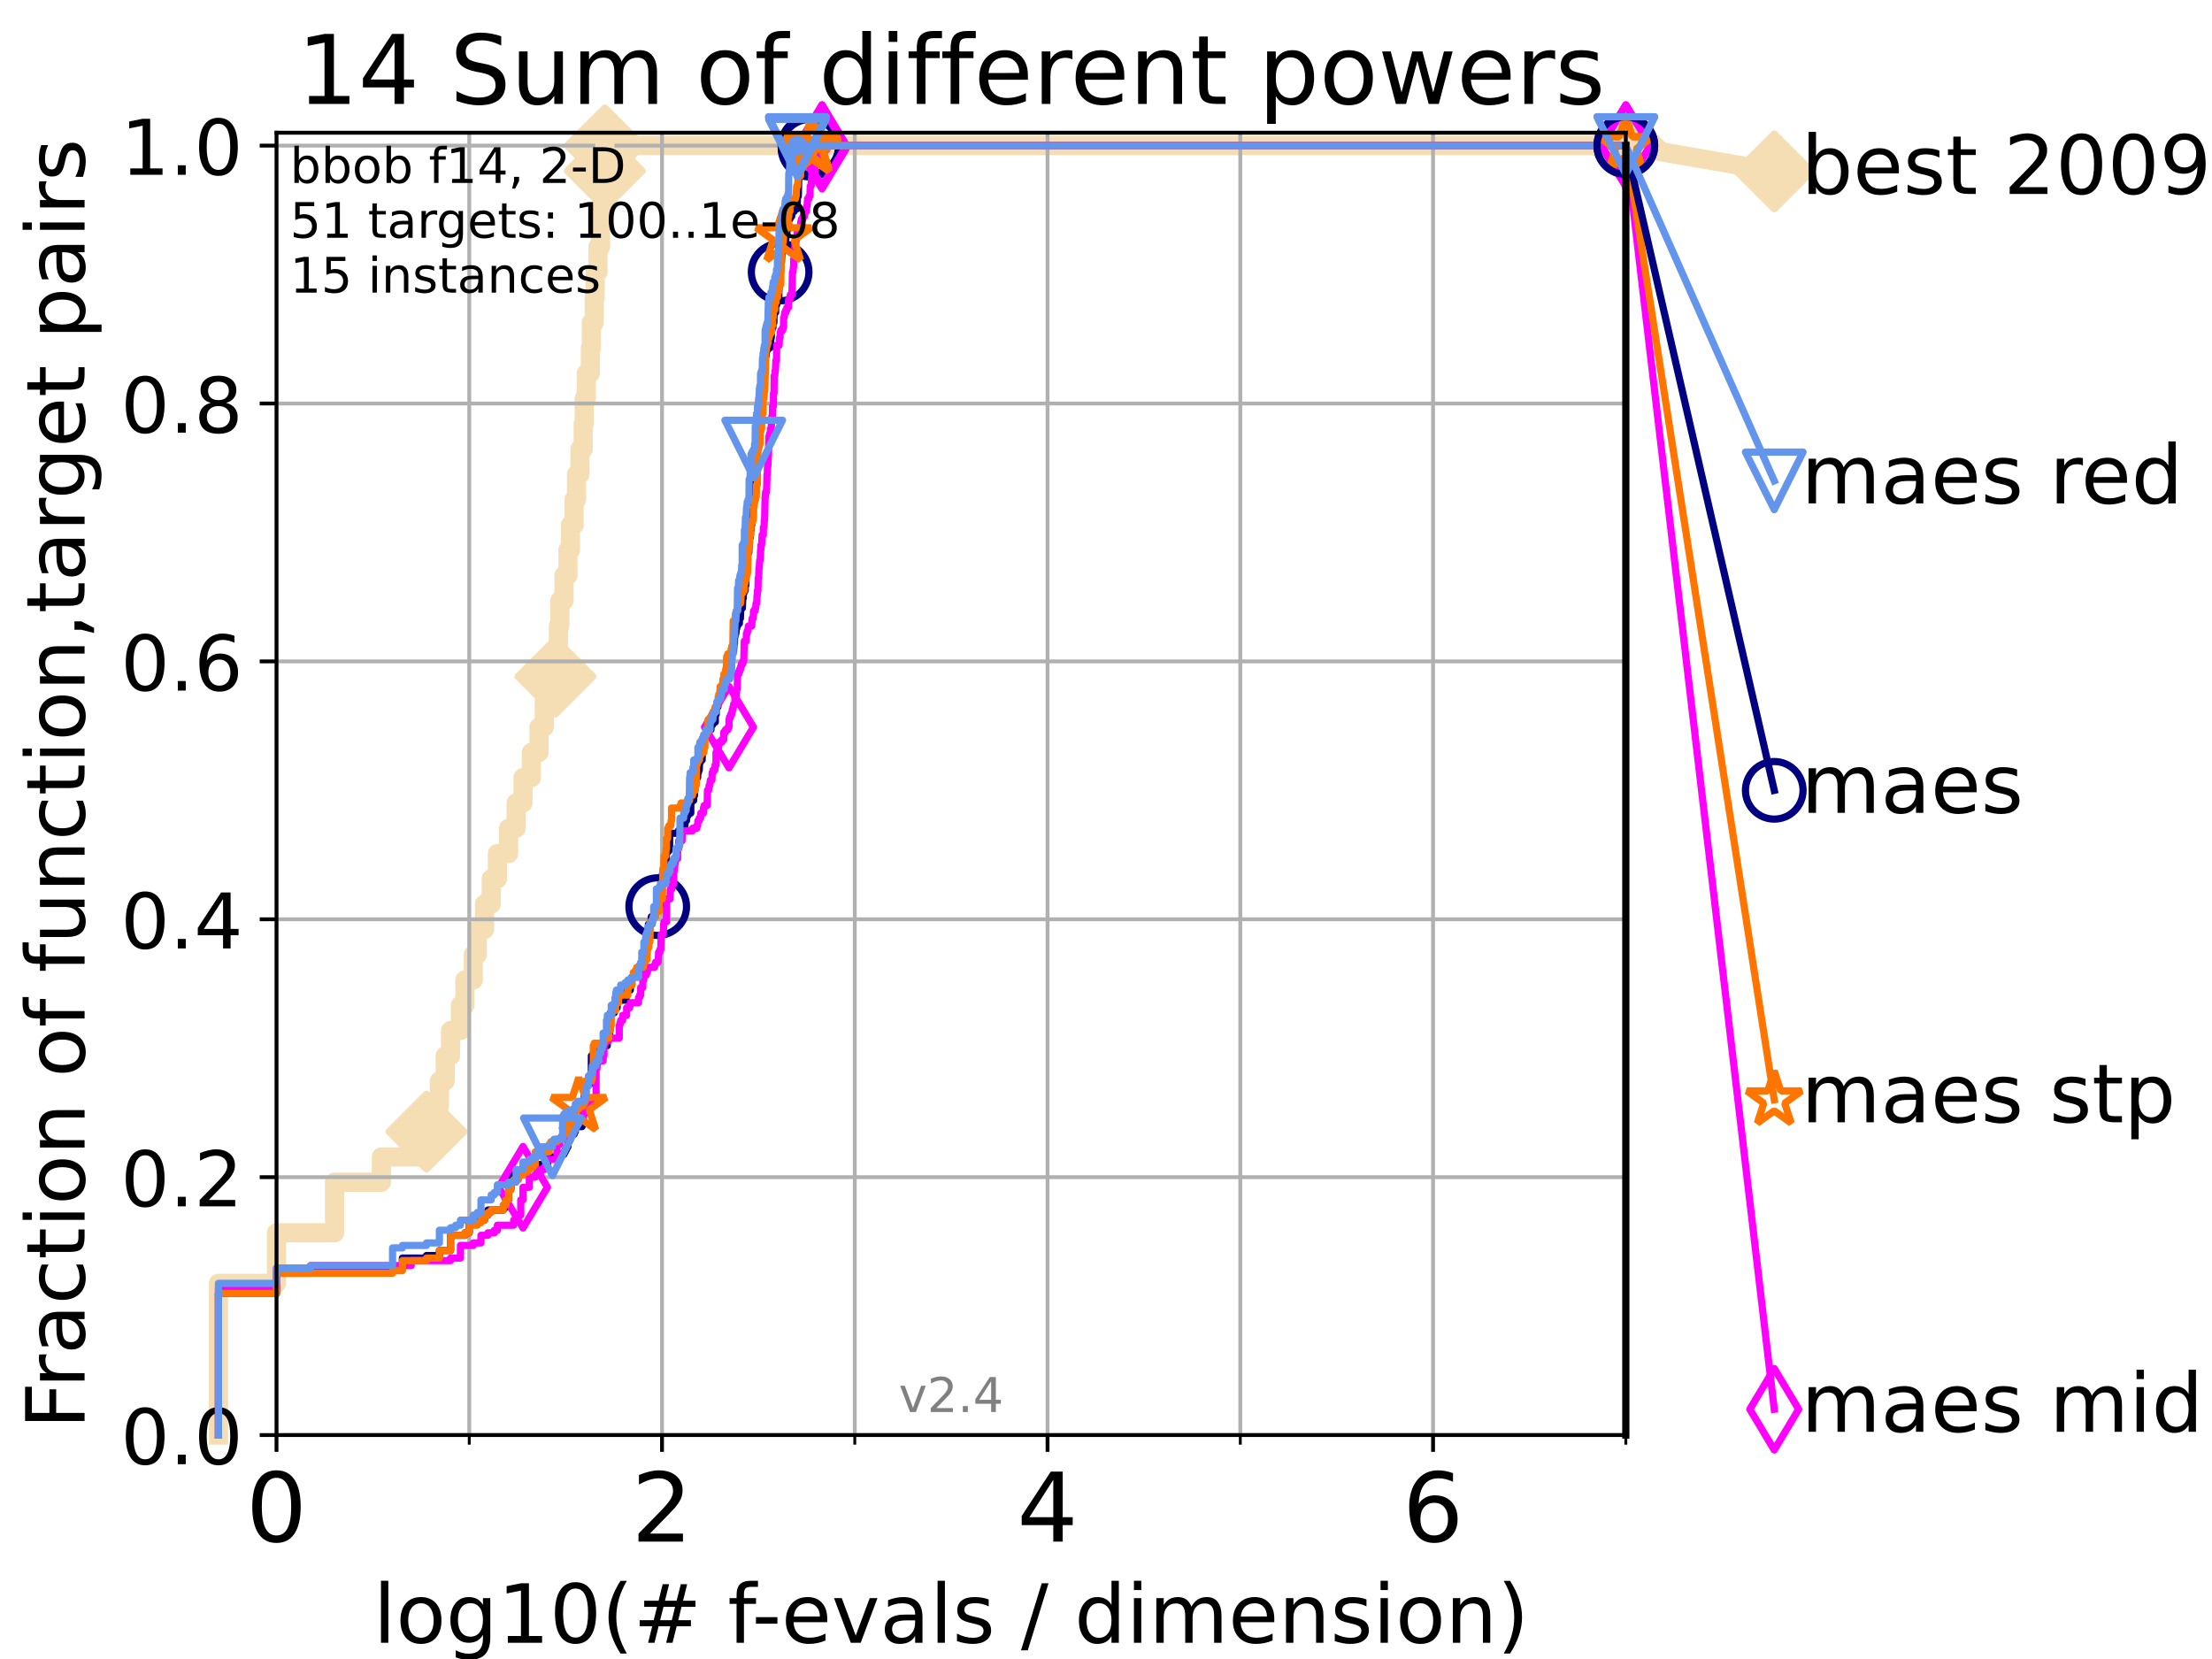 <?xml version="1.0" encoding="utf-8" standalone="no"?>
<!DOCTYPE svg PUBLIC "-//W3C//DTD SVG 1.1//EN"
  "http://www.w3.org/Graphics/SVG/1.1/DTD/svg11.dtd">
<!-- Created with matplotlib (https://matplotlib.org/) -->
<svg height="345.6pt" version="1.1" viewBox="0 0 460.8 345.6" width="460.8pt" xmlns="http://www.w3.org/2000/svg" xmlns:xlink="http://www.w3.org/1999/xlink">
 <defs>
  <style type="text/css">*{stroke-linecap:butt;stroke-linejoin:round;}</style>
 </defs>
 <g id="figure_1">
  <g id="patch_1">
   <path d="M 0 345.6 
L 460.8 345.6 
L 460.8 0 
L 0 0 
z
" style="fill:#ffffff;"/>
  </g>
  <g id="axes_1">
   <g id="patch_2">
    <path d="M 57.6 298.944 
L 338.688 298.944 
L 338.688 27.648 
L 57.6 27.648 
z
" style="fill:#ffffff;"/>
   </g>
   <g id="line2d_1">
    <path d="M 45.512 298.944 
L 45.512 267.343 
L 57.6 267.343 
L 57.6 256.809 
L 69.688 256.809 
L 69.688 246.275 
L 79.447 246.275 
L 79.447 241.009 
L 87.33 241.009 
L 87.33 235.742 
L 88.847 235.742 
L 88.847 230.475 
L 91.535 230.475 
L 91.535 225.208 
L 92.738 225.208 
L 92.738 219.941 
L 93.864 219.941 
L 93.864 214.674 
L 95.918 214.674 
L 95.918 209.407 
L 96.861 209.407 
L 96.861 204.141 
L 98.606 204.141 
L 98.606 198.874 
L 99.418 198.874 
L 99.418 193.607 
L 100.935 193.607 
L 100.935 188.34 
L 102.331 188.34 
L 102.331 183.073 
L 103.623 183.073 
L 103.623 177.806 
L 105.952 177.806 
L 105.952 172.539 
L 107.515 172.539 
L 107.515 167.272 
L 108.949 167.272 
L 108.949 162.006 
L 110.694 162.006 
L 110.694 156.739 
L 112.281 156.739 
L 112.281 151.472 
L 113.383 151.472 
L 113.383 146.205 
L 114.08 146.205 
L 114.08 140.938 
L 115.711 140.938 
L 115.711 135.671 
L 116.323 135.671 
L 116.323 130.404 
L 116.621 130.404 
L 116.621 125.138 
L 117.486 125.138 
L 117.486 119.871 
L 118.31 119.871 
L 118.31 114.604 
L 118.839 114.604 
L 118.839 109.337 
L 119.603 109.337 
L 119.603 104.07 
L 120.094 104.07 
L 120.094 98.803 
L 120.806 98.803 
L 120.806 93.536 
L 121.49 93.536 
L 121.49 88.27 
L 121.712 88.27 
L 121.712 83.003 
L 122.148 83.003 
L 122.148 77.736 
L 122.989 77.736 
L 122.989 72.469 
L 123.193 72.469 
L 123.193 67.202 
L 123.791 67.202 
L 123.791 61.935 
L 123.985 61.935 
L 123.985 56.668 
L 124.557 56.668 
L 124.557 51.402 
L 125.111 51.402 
L 125.111 46.135 
L 125.471 46.135 
L 125.471 40.868 
L 125.648 40.868 
L 125.648 35.601 
L 125.996 35.601 
L 125.996 30.334 
L 338.688 30.334 
" style="fill:none;stroke:#f5deb3;stroke-linecap:square;stroke-width:4;"/>
   </g>
   <g id="line2d_2">
    <defs>
     <path d="M -0 7.778 
L 7.778 0 
L 0 -7.778 
L -7.778 -0 
z
" id="mb0554c72f1" style="stroke:#f5deb3;stroke-linejoin:miter;stroke-width:1.5;"/>
    </defs>
    <g>
     <use style="fill:#f5deb3;stroke:#f5deb3;stroke-linejoin:miter;stroke-width:1.5;" x="88.847" xlink:href="#mb0554c72f1" y="235.742"/>
     <use style="fill:#f5deb3;stroke:#f5deb3;stroke-linejoin:miter;stroke-width:1.5;" x="115.711" xlink:href="#mb0554c72f1" y="140.938"/>
     <use style="fill:#f5deb3;stroke:#f5deb3;stroke-linejoin:miter;stroke-width:1.5;" x="125.996" xlink:href="#mb0554c72f1" y="35.601"/>
     <use style="fill:#f5deb3;stroke:#f5deb3;stroke-linejoin:miter;stroke-width:1.5;" x="125.996" xlink:href="#mb0554c72f1" y="30.334"/>
     <use style="fill:#f5deb3;stroke:#f5deb3;stroke-linejoin:miter;stroke-width:1.5;" x="125.996" xlink:href="#mb0554c72f1" y="30.334"/>
     <use style="fill:#f5deb3;stroke:#f5deb3;stroke-linejoin:miter;stroke-width:1.5;" x="338.688" xlink:href="#mb0554c72f1" y="30.334"/>
    </g>
   </g>
   <g id="line2d_3">
    <path style="fill:none;stroke:#f5deb3;stroke-linecap:square;stroke-width:4;"/>
    <g/>
   </g>
   <g id="line2d_4">
    <path d="M 338.688 30.334 
L 369.608 35.706 
" style="fill:none;stroke:#f5deb3;stroke-linecap:square;stroke-width:4;"/>
    <g>
     <use style="fill:#f5deb3;stroke:#f5deb3;stroke-linejoin:miter;stroke-width:1.5;" x="338.688" xlink:href="#mb0554c72f1" y="30.334"/>
     <use style="fill:#f5deb3;stroke:#f5deb3;stroke-linejoin:miter;stroke-width:1.5;" x="369.608" xlink:href="#mb0554c72f1" y="35.706"/>
    </g>
   </g>
   <g id="matplotlib.axis_1">
    <g id="xtick_1">
     <g id="line2d_5">
      <path clip-path="url(#pefcbc448de)" d="M 57.6 298.944 
L 57.6 27.648 
" style="fill:none;stroke:#b0b0b0;stroke-linecap:square;stroke-width:0.8;"/>
     </g>
     <g id="line2d_6">
      <defs>
       <path d="M 0 0 
L 0 3.5 
" id="mbbf483ee74" style="stroke:#000000;stroke-width:0.8;"/>
      </defs>
      <g>
       <use style="stroke:#000000;stroke-width:0.8;" x="57.6" xlink:href="#mbbf483ee74" y="298.944"/>
      </g>
     </g>
     <g id="text_1">
      <!-- 0 -->
      <g transform="translate(51.237 321.141)scale(0.2 -0.2)">
       <defs>
        <path d="M 31.781 66.406 
Q 24.172 66.406 20.328 58.906 
Q 16.5 51.422 16.5 36.375 
Q 16.5 21.391 20.328 13.891 
Q 24.172 6.391 31.781 6.391 
Q 39.453 6.391 43.281 13.891 
Q 47.125 21.391 47.125 36.375 
Q 47.125 51.422 43.281 58.906 
Q 39.453 66.406 31.781 66.406 
z
M 31.781 74.219 
Q 44.047 74.219 50.516 64.516 
Q 56.984 54.828 56.984 36.375 
Q 56.984 17.969 50.516 8.266 
Q 44.047 -1.422 31.781 -1.422 
Q 19.531 -1.422 13.062 8.266 
Q 6.594 17.969 6.594 36.375 
Q 6.594 54.828 13.062 64.516 
Q 19.531 74.219 31.781 74.219 
z
" id="DejaVuSans-48"/>
       </defs>
       <use xlink:href="#DejaVuSans-48"/>
      </g>
     </g>
    </g>
    <g id="xtick_2">
     <g id="line2d_7">
      <path clip-path="url(#pefcbc448de)" d="M 137.911 298.944 
L 137.911 27.648 
" style="fill:none;stroke:#b0b0b0;stroke-linecap:square;stroke-width:0.8;"/>
     </g>
     <g id="line2d_8">
      <g>
       <use style="stroke:#000000;stroke-width:0.8;" x="137.911" xlink:href="#mbbf483ee74" y="298.944"/>
      </g>
     </g>
     <g id="text_2">
      <!-- 2 -->
      <g transform="translate(131.548 321.141)scale(0.2 -0.2)">
       <defs>
        <path d="M 19.188 8.297 
L 53.609 8.297 
L 53.609 0 
L 7.328 0 
L 7.328 8.297 
Q 12.938 14.109 22.625 23.891 
Q 32.328 33.688 34.812 36.531 
Q 39.547 41.844 41.422 45.531 
Q 43.312 49.219 43.312 52.781 
Q 43.312 58.594 39.234 62.25 
Q 35.156 65.922 28.609 65.922 
Q 23.969 65.922 18.812 64.312 
Q 13.672 62.703 7.812 59.422 
L 7.812 69.391 
Q 13.766 71.781 18.938 73 
Q 24.125 74.219 28.422 74.219 
Q 39.75 74.219 46.484 68.547 
Q 53.219 62.891 53.219 53.422 
Q 53.219 48.922 51.531 44.891 
Q 49.859 40.875 45.406 35.406 
Q 44.188 33.984 37.641 27.219 
Q 31.109 20.453 19.188 8.297 
z
" id="DejaVuSans-50"/>
       </defs>
       <use xlink:href="#DejaVuSans-50"/>
      </g>
     </g>
    </g>
    <g id="xtick_3">
     <g id="line2d_9">
      <path clip-path="url(#pefcbc448de)" d="M 218.222 298.944 
L 218.222 27.648 
" style="fill:none;stroke:#b0b0b0;stroke-linecap:square;stroke-width:0.8;"/>
     </g>
     <g id="line2d_10">
      <g>
       <use style="stroke:#000000;stroke-width:0.8;" x="218.222" xlink:href="#mbbf483ee74" y="298.944"/>
      </g>
     </g>
     <g id="text_3">
      <!-- 4 -->
      <g transform="translate(211.859 321.141)scale(0.2 -0.2)">
       <defs>
        <path d="M 37.797 64.312 
L 12.891 25.391 
L 37.797 25.391 
z
M 35.203 72.906 
L 47.609 72.906 
L 47.609 25.391 
L 58.016 25.391 
L 58.016 17.188 
L 47.609 17.188 
L 47.609 0 
L 37.797 0 
L 37.797 17.188 
L 4.891 17.188 
L 4.891 26.703 
z
" id="DejaVuSans-52"/>
       </defs>
       <use xlink:href="#DejaVuSans-52"/>
      </g>
     </g>
    </g>
    <g id="xtick_4">
     <g id="line2d_11">
      <path clip-path="url(#pefcbc448de)" d="M 298.533 298.944 
L 298.533 27.648 
" style="fill:none;stroke:#b0b0b0;stroke-linecap:square;stroke-width:0.8;"/>
     </g>
     <g id="line2d_12">
      <g>
       <use style="stroke:#000000;stroke-width:0.8;" x="298.533" xlink:href="#mbbf483ee74" y="298.944"/>
      </g>
     </g>
     <g id="text_4">
      <!-- 6 -->
      <g transform="translate(292.17 321.141)scale(0.2 -0.2)">
       <defs>
        <path d="M 33.016 40.375 
Q 26.375 40.375 22.484 35.828 
Q 18.609 31.297 18.609 23.391 
Q 18.609 15.531 22.484 10.953 
Q 26.375 6.391 33.016 6.391 
Q 39.656 6.391 43.531 10.953 
Q 47.406 15.531 47.406 23.391 
Q 47.406 31.297 43.531 35.828 
Q 39.656 40.375 33.016 40.375 
z
M 52.594 71.297 
L 52.594 62.312 
Q 48.875 64.062 45.094 64.984 
Q 41.312 65.922 37.594 65.922 
Q 27.828 65.922 22.672 59.328 
Q 17.531 52.734 16.797 39.406 
Q 19.672 43.656 24.016 45.922 
Q 28.375 48.188 33.594 48.188 
Q 44.578 48.188 50.953 41.516 
Q 57.328 34.859 57.328 23.391 
Q 57.328 12.156 50.688 5.359 
Q 44.047 -1.422 33.016 -1.422 
Q 20.359 -1.422 13.672 8.266 
Q 6.984 17.969 6.984 36.375 
Q 6.984 53.656 15.188 63.938 
Q 23.391 74.219 37.203 74.219 
Q 40.922 74.219 44.703 73.484 
Q 48.484 72.75 52.594 71.297 
z
" id="DejaVuSans-54"/>
       </defs>
       <use xlink:href="#DejaVuSans-54"/>
      </g>
     </g>
    </g>
    <g id="xtick_5">
     <g id="line2d_13">
      <path clip-path="url(#pefcbc448de)" d="M 97.755 298.944 
L 97.755 27.648 
" style="fill:none;stroke:#b0b0b0;stroke-linecap:square;stroke-width:0.8;"/>
     </g>
     <g id="line2d_14">
      <defs>
       <path d="M 0 0 
L 0 2 
" id="m4bf4ed65db" style="stroke:#000000;stroke-width:0.6;"/>
      </defs>
      <g>
       <use style="stroke:#000000;stroke-width:0.6;" x="97.755" xlink:href="#m4bf4ed65db" y="298.944"/>
      </g>
     </g>
    </g>
    <g id="xtick_6">
     <g id="line2d_15">
      <path clip-path="url(#pefcbc448de)" d="M 178.066 298.944 
L 178.066 27.648 
" style="fill:none;stroke:#b0b0b0;stroke-linecap:square;stroke-width:0.8;"/>
     </g>
     <g id="line2d_16">
      <g>
       <use style="stroke:#000000;stroke-width:0.6;" x="178.066" xlink:href="#m4bf4ed65db" y="298.944"/>
      </g>
     </g>
    </g>
    <g id="xtick_7">
     <g id="line2d_17">
      <path clip-path="url(#pefcbc448de)" d="M 258.377 298.944 
L 258.377 27.648 
" style="fill:none;stroke:#b0b0b0;stroke-linecap:square;stroke-width:0.8;"/>
     </g>
     <g id="line2d_18">
      <g>
       <use style="stroke:#000000;stroke-width:0.6;" x="258.377" xlink:href="#m4bf4ed65db" y="298.944"/>
      </g>
     </g>
    </g>
    <g id="xtick_8">
     <g id="line2d_19">
      <path clip-path="url(#pefcbc448de)" d="M 338.688 298.944 
L 338.688 27.648 
" style="fill:none;stroke:#b0b0b0;stroke-linecap:square;stroke-width:0.8;"/>
     </g>
     <g id="line2d_20">
      <g>
       <use style="stroke:#000000;stroke-width:0.6;" x="338.688" xlink:href="#m4bf4ed65db" y="298.944"/>
      </g>
     </g>
    </g>
    <g id="text_5">
     <!-- log10(# f-evals / dimension) -->
     <g transform="translate(77.764 342.218)scale(0.17 -0.17)">
      <defs>
       <path d="M 9.422 75.984 
L 18.406 75.984 
L 18.406 0 
L 9.422 0 
z
" id="DejaVuSans-108"/>
       <path d="M 30.609 48.391 
Q 23.391 48.391 19.188 42.75 
Q 14.984 37.109 14.984 27.297 
Q 14.984 17.484 19.156 11.844 
Q 23.344 6.203 30.609 6.203 
Q 37.797 6.203 41.984 11.859 
Q 46.188 17.531 46.188 27.297 
Q 46.188 37.016 41.984 42.703 
Q 37.797 48.391 30.609 48.391 
z
M 30.609 56 
Q 42.328 56 49.016 48.375 
Q 55.719 40.766 55.719 27.297 
Q 55.719 13.875 49.016 6.219 
Q 42.328 -1.422 30.609 -1.422 
Q 18.844 -1.422 12.172 6.219 
Q 5.516 13.875 5.516 27.297 
Q 5.516 40.766 12.172 48.375 
Q 18.844 56 30.609 56 
z
" id="DejaVuSans-111"/>
       <path d="M 45.406 27.984 
Q 45.406 37.75 41.375 43.109 
Q 37.359 48.484 30.078 48.484 
Q 22.859 48.484 18.828 43.109 
Q 14.797 37.75 14.797 27.984 
Q 14.797 18.266 18.828 12.891 
Q 22.859 7.516 30.078 7.516 
Q 37.359 7.516 41.375 12.891 
Q 45.406 18.266 45.406 27.984 
z
M 54.391 6.781 
Q 54.391 -7.172 48.188 -13.984 
Q 42 -20.797 29.203 -20.797 
Q 24.469 -20.797 20.266 -20.094 
Q 16.062 -19.391 12.109 -17.922 
L 12.109 -9.188 
Q 16.062 -11.328 19.922 -12.344 
Q 23.781 -13.375 27.781 -13.375 
Q 36.625 -13.375 41.016 -8.766 
Q 45.406 -4.156 45.406 5.172 
L 45.406 9.625 
Q 42.625 4.781 38.281 2.391 
Q 33.938 0 27.875 0 
Q 17.828 0 11.672 7.656 
Q 5.516 15.328 5.516 27.984 
Q 5.516 40.672 11.672 48.328 
Q 17.828 56 27.875 56 
Q 33.938 56 38.281 53.609 
Q 42.625 51.219 45.406 46.391 
L 45.406 54.688 
L 54.391 54.688 
z
" id="DejaVuSans-103"/>
       <path d="M 12.406 8.297 
L 28.516 8.297 
L 28.516 63.922 
L 10.984 60.406 
L 10.984 69.391 
L 28.422 72.906 
L 38.281 72.906 
L 38.281 8.297 
L 54.391 8.297 
L 54.391 0 
L 12.406 0 
z
" id="DejaVuSans-49"/>
       <path d="M 31 75.875 
Q 24.469 64.656 21.281 53.656 
Q 18.109 42.672 18.109 31.391 
Q 18.109 20.125 21.312 9.062 
Q 24.516 -2 31 -13.188 
L 23.188 -13.188 
Q 15.875 -1.703 12.234 9.375 
Q 8.594 20.453 8.594 31.391 
Q 8.594 42.281 12.203 53.312 
Q 15.828 64.359 23.188 75.875 
z
" id="DejaVuSans-40"/>
       <path d="M 51.125 44 
L 36.922 44 
L 32.812 27.688 
L 47.125 27.688 
z
M 43.797 71.781 
L 38.719 51.516 
L 52.984 51.516 
L 58.109 71.781 
L 65.922 71.781 
L 60.891 51.516 
L 76.125 51.516 
L 76.125 44 
L 58.984 44 
L 54.984 27.688 
L 70.516 27.688 
L 70.516 20.219 
L 53.078 20.219 
L 48 0 
L 40.188 0 
L 45.219 20.219 
L 30.906 20.219 
L 25.875 0 
L 18.016 0 
L 23.094 20.219 
L 7.719 20.219 
L 7.719 27.688 
L 24.906 27.688 
L 29 44 
L 13.281 44 
L 13.281 51.516 
L 30.906 51.516 
L 35.891 71.781 
z
" id="DejaVuSans-35"/>
       <path id="DejaVuSans-32"/>
       <path d="M 37.109 75.984 
L 37.109 68.5 
L 28.516 68.5 
Q 23.688 68.5 21.797 66.547 
Q 19.922 64.594 19.922 59.516 
L 19.922 54.688 
L 34.719 54.688 
L 34.719 47.703 
L 19.922 47.703 
L 19.922 0 
L 10.891 0 
L 10.891 47.703 
L 2.297 47.703 
L 2.297 54.688 
L 10.891 54.688 
L 10.891 58.5 
Q 10.891 67.625 15.141 71.797 
Q 19.391 75.984 28.609 75.984 
z
" id="DejaVuSans-102"/>
       <path d="M 4.891 31.391 
L 31.203 31.391 
L 31.203 23.391 
L 4.891 23.391 
z
" id="DejaVuSans-45"/>
       <path d="M 56.203 29.594 
L 56.203 25.203 
L 14.891 25.203 
Q 15.484 15.922 20.484 11.062 
Q 25.484 6.203 34.422 6.203 
Q 39.594 6.203 44.453 7.469 
Q 49.312 8.734 54.109 11.281 
L 54.109 2.781 
Q 49.266 0.734 44.188 -0.344 
Q 39.109 -1.422 33.891 -1.422 
Q 20.797 -1.422 13.156 6.188 
Q 5.516 13.812 5.516 26.812 
Q 5.516 40.234 12.766 48.109 
Q 20.016 56 32.328 56 
Q 43.359 56 49.781 48.891 
Q 56.203 41.797 56.203 29.594 
z
M 47.219 32.234 
Q 47.125 39.594 43.094 43.984 
Q 39.062 48.391 32.422 48.391 
Q 24.906 48.391 20.391 44.141 
Q 15.875 39.891 15.188 32.172 
z
" id="DejaVuSans-101"/>
       <path d="M 2.984 54.688 
L 12.5 54.688 
L 29.594 8.797 
L 46.688 54.688 
L 56.203 54.688 
L 35.688 0 
L 23.484 0 
z
" id="DejaVuSans-118"/>
       <path d="M 34.281 27.484 
Q 23.391 27.484 19.188 25 
Q 14.984 22.516 14.984 16.5 
Q 14.984 11.719 18.141 8.906 
Q 21.297 6.109 26.703 6.109 
Q 34.188 6.109 38.703 11.406 
Q 43.219 16.703 43.219 25.484 
L 43.219 27.484 
z
M 52.203 31.203 
L 52.203 0 
L 43.219 0 
L 43.219 8.297 
Q 40.141 3.328 35.547 0.953 
Q 30.953 -1.422 24.312 -1.422 
Q 15.922 -1.422 10.953 3.297 
Q 6 8.016 6 15.922 
Q 6 25.141 12.172 29.828 
Q 18.359 34.516 30.609 34.516 
L 43.219 34.516 
L 43.219 35.406 
Q 43.219 41.609 39.141 45 
Q 35.062 48.391 27.688 48.391 
Q 23 48.391 18.547 47.266 
Q 14.109 46.141 10.016 43.891 
L 10.016 52.203 
Q 14.938 54.109 19.578 55.047 
Q 24.219 56 28.609 56 
Q 40.484 56 46.344 49.844 
Q 52.203 43.703 52.203 31.203 
z
" id="DejaVuSans-97"/>
       <path d="M 44.281 53.078 
L 44.281 44.578 
Q 40.484 46.531 36.375 47.5 
Q 32.281 48.484 27.875 48.484 
Q 21.188 48.484 17.844 46.438 
Q 14.5 44.391 14.5 40.281 
Q 14.5 37.156 16.891 35.375 
Q 19.281 33.594 26.516 31.984 
L 29.594 31.297 
Q 39.156 29.25 43.188 25.516 
Q 47.219 21.781 47.219 15.094 
Q 47.219 7.469 41.188 3.016 
Q 35.156 -1.422 24.609 -1.422 
Q 20.219 -1.422 15.453 -0.562 
Q 10.688 0.297 5.422 2 
L 5.422 11.281 
Q 10.406 8.688 15.234 7.391 
Q 20.062 6.109 24.812 6.109 
Q 31.156 6.109 34.562 8.281 
Q 37.984 10.453 37.984 14.406 
Q 37.984 18.062 35.516 20.016 
Q 33.062 21.969 24.703 23.781 
L 21.578 24.516 
Q 13.234 26.266 9.516 29.906 
Q 5.812 33.547 5.812 39.891 
Q 5.812 47.609 11.281 51.797 
Q 16.75 56 26.812 56 
Q 31.781 56 36.172 55.266 
Q 40.578 54.547 44.281 53.078 
z
" id="DejaVuSans-115"/>
       <path d="M 25.391 72.906 
L 33.688 72.906 
L 8.297 -9.281 
L 0 -9.281 
z
" id="DejaVuSans-47"/>
       <path d="M 45.406 46.391 
L 45.406 75.984 
L 54.391 75.984 
L 54.391 0 
L 45.406 0 
L 45.406 8.203 
Q 42.578 3.328 38.25 0.953 
Q 33.938 -1.422 27.875 -1.422 
Q 17.969 -1.422 11.734 6.484 
Q 5.516 14.406 5.516 27.297 
Q 5.516 40.188 11.734 48.094 
Q 17.969 56 27.875 56 
Q 33.938 56 38.25 53.625 
Q 42.578 51.266 45.406 46.391 
z
M 14.797 27.297 
Q 14.797 17.391 18.875 11.75 
Q 22.953 6.109 30.078 6.109 
Q 37.203 6.109 41.297 11.75 
Q 45.406 17.391 45.406 27.297 
Q 45.406 37.203 41.297 42.844 
Q 37.203 48.484 30.078 48.484 
Q 22.953 48.484 18.875 42.844 
Q 14.797 37.203 14.797 27.297 
z
" id="DejaVuSans-100"/>
       <path d="M 9.422 54.688 
L 18.406 54.688 
L 18.406 0 
L 9.422 0 
z
M 9.422 75.984 
L 18.406 75.984 
L 18.406 64.594 
L 9.422 64.594 
z
" id="DejaVuSans-105"/>
       <path d="M 52 44.188 
Q 55.375 50.25 60.062 53.125 
Q 64.75 56 71.094 56 
Q 79.641 56 84.281 50.016 
Q 88.922 44.047 88.922 33.016 
L 88.922 0 
L 79.891 0 
L 79.891 32.719 
Q 79.891 40.578 77.094 44.375 
Q 74.312 48.188 68.609 48.188 
Q 61.625 48.188 57.562 43.547 
Q 53.516 38.922 53.516 30.906 
L 53.516 0 
L 44.484 0 
L 44.484 32.719 
Q 44.484 40.625 41.703 44.406 
Q 38.922 48.188 33.109 48.188 
Q 26.219 48.188 22.156 43.531 
Q 18.109 38.875 18.109 30.906 
L 18.109 0 
L 9.078 0 
L 9.078 54.688 
L 18.109 54.688 
L 18.109 46.188 
Q 21.188 51.219 25.484 53.609 
Q 29.781 56 35.688 56 
Q 41.656 56 45.828 52.969 
Q 50 49.953 52 44.188 
z
" id="DejaVuSans-109"/>
       <path d="M 54.891 33.016 
L 54.891 0 
L 45.906 0 
L 45.906 32.719 
Q 45.906 40.484 42.875 44.328 
Q 39.844 48.188 33.797 48.188 
Q 26.516 48.188 22.312 43.547 
Q 18.109 38.922 18.109 30.906 
L 18.109 0 
L 9.078 0 
L 9.078 54.688 
L 18.109 54.688 
L 18.109 46.188 
Q 21.344 51.125 25.703 53.562 
Q 30.078 56 35.797 56 
Q 45.219 56 50.047 50.172 
Q 54.891 44.344 54.891 33.016 
z
" id="DejaVuSans-110"/>
       <path d="M 8.016 75.875 
L 15.828 75.875 
Q 23.141 64.359 26.781 53.312 
Q 30.422 42.281 30.422 31.391 
Q 30.422 20.453 26.781 9.375 
Q 23.141 -1.703 15.828 -13.188 
L 8.016 -13.188 
Q 14.5 -2 17.703 9.062 
Q 20.906 20.125 20.906 31.391 
Q 20.906 42.672 17.703 53.656 
Q 14.5 64.656 8.016 75.875 
z
" id="DejaVuSans-41"/>
      </defs>
      <use xlink:href="#DejaVuSans-108"/>
      <use x="27.783" xlink:href="#DejaVuSans-111"/>
      <use x="88.965" xlink:href="#DejaVuSans-103"/>
      <use x="152.441" xlink:href="#DejaVuSans-49"/>
      <use x="216.064" xlink:href="#DejaVuSans-48"/>
      <use x="279.688" xlink:href="#DejaVuSans-40"/>
      <use x="318.701" xlink:href="#DejaVuSans-35"/>
      <use x="402.49" xlink:href="#DejaVuSans-32"/>
      <use x="434.277" xlink:href="#DejaVuSans-102"/>
      <use x="463.982" xlink:href="#DejaVuSans-45"/>
      <use x="500.066" xlink:href="#DejaVuSans-101"/>
      <use x="561.59" xlink:href="#DejaVuSans-118"/>
      <use x="620.77" xlink:href="#DejaVuSans-97"/>
      <use x="682.049" xlink:href="#DejaVuSans-108"/>
      <use x="709.832" xlink:href="#DejaVuSans-115"/>
      <use x="761.932" xlink:href="#DejaVuSans-32"/>
      <use x="793.719" xlink:href="#DejaVuSans-47"/>
      <use x="827.41" xlink:href="#DejaVuSans-32"/>
      <use x="859.197" xlink:href="#DejaVuSans-100"/>
      <use x="922.674" xlink:href="#DejaVuSans-105"/>
      <use x="950.457" xlink:href="#DejaVuSans-109"/>
      <use x="1047.869" xlink:href="#DejaVuSans-101"/>
      <use x="1109.393" xlink:href="#DejaVuSans-110"/>
      <use x="1172.771" xlink:href="#DejaVuSans-115"/>
      <use x="1224.871" xlink:href="#DejaVuSans-105"/>
      <use x="1252.654" xlink:href="#DejaVuSans-111"/>
      <use x="1313.836" xlink:href="#DejaVuSans-110"/>
      <use x="1377.215" xlink:href="#DejaVuSans-41"/>
     </g>
    </g>
   </g>
   <g id="matplotlib.axis_2">
    <g id="ytick_1">
     <g id="line2d_21">
      <path clip-path="url(#pefcbc448de)" d="M 57.6 298.944 
L 338.688 298.944 
" style="fill:none;stroke:#b0b0b0;stroke-linecap:square;stroke-width:0.8;"/>
     </g>
     <g id="line2d_22">
      <defs>
       <path d="M 0 0 
L -3.5 0 
" id="m39719d06a2" style="stroke:#000000;stroke-width:0.8;"/>
      </defs>
      <g>
       <use style="stroke:#000000;stroke-width:0.8;" x="57.6" xlink:href="#m39719d06a2" y="298.944"/>
      </g>
     </g>
     <g id="text_6">
      <!-- 0.0 -->
      <g transform="translate(25.155 305.023)scale(0.16 -0.16)">
       <defs>
        <path d="M 10.688 12.406 
L 21 12.406 
L 21 0 
L 10.688 0 
z
" id="DejaVuSans-46"/>
       </defs>
       <use xlink:href="#DejaVuSans-48"/>
       <use x="63.623" xlink:href="#DejaVuSans-46"/>
       <use x="95.41" xlink:href="#DejaVuSans-48"/>
      </g>
     </g>
    </g>
    <g id="ytick_2">
     <g id="line2d_23">
      <path clip-path="url(#pefcbc448de)" d="M 57.6 245.222 
L 338.688 245.222 
" style="fill:none;stroke:#b0b0b0;stroke-linecap:square;stroke-width:0.8;"/>
     </g>
     <g id="line2d_24">
      <g>
       <use style="stroke:#000000;stroke-width:0.8;" x="57.6" xlink:href="#m39719d06a2" y="245.222"/>
      </g>
     </g>
     <g id="text_7">
      <!-- 0.2 -->
      <g transform="translate(25.155 251.301)scale(0.16 -0.16)">
       <use xlink:href="#DejaVuSans-48"/>
       <use x="63.623" xlink:href="#DejaVuSans-46"/>
       <use x="95.41" xlink:href="#DejaVuSans-50"/>
      </g>
     </g>
    </g>
    <g id="ytick_3">
     <g id="line2d_25">
      <path clip-path="url(#pefcbc448de)" d="M 57.6 191.5 
L 338.688 191.5 
" style="fill:none;stroke:#b0b0b0;stroke-linecap:square;stroke-width:0.8;"/>
     </g>
     <g id="line2d_26">
      <g>
       <use style="stroke:#000000;stroke-width:0.8;" x="57.6" xlink:href="#m39719d06a2" y="191.5"/>
      </g>
     </g>
     <g id="text_8">
      <!-- 0.4 -->
      <g transform="translate(25.155 197.579)scale(0.16 -0.16)">
       <use xlink:href="#DejaVuSans-48"/>
       <use x="63.623" xlink:href="#DejaVuSans-46"/>
       <use x="95.41" xlink:href="#DejaVuSans-52"/>
      </g>
     </g>
    </g>
    <g id="ytick_4">
     <g id="line2d_27">
      <path clip-path="url(#pefcbc448de)" d="M 57.6 137.778 
L 338.688 137.778 
" style="fill:none;stroke:#b0b0b0;stroke-linecap:square;stroke-width:0.8;"/>
     </g>
     <g id="line2d_28">
      <g>
       <use style="stroke:#000000;stroke-width:0.8;" x="57.6" xlink:href="#m39719d06a2" y="137.778"/>
      </g>
     </g>
     <g id="text_9">
      <!-- 0.6 -->
      <g transform="translate(25.155 143.857)scale(0.16 -0.16)">
       <use xlink:href="#DejaVuSans-48"/>
       <use x="63.623" xlink:href="#DejaVuSans-46"/>
       <use x="95.41" xlink:href="#DejaVuSans-54"/>
      </g>
     </g>
    </g>
    <g id="ytick_5">
     <g id="line2d_29">
      <path clip-path="url(#pefcbc448de)" d="M 57.6 84.056 
L 338.688 84.056 
" style="fill:none;stroke:#b0b0b0;stroke-linecap:square;stroke-width:0.8;"/>
     </g>
     <g id="line2d_30">
      <g>
       <use style="stroke:#000000;stroke-width:0.8;" x="57.6" xlink:href="#m39719d06a2" y="84.056"/>
      </g>
     </g>
     <g id="text_10">
      <!-- 0.8 -->
      <g transform="translate(25.155 90.135)scale(0.16 -0.16)">
       <defs>
        <path d="M 31.781 34.625 
Q 24.75 34.625 20.719 30.859 
Q 16.703 27.094 16.703 20.516 
Q 16.703 13.922 20.719 10.156 
Q 24.75 6.391 31.781 6.391 
Q 38.812 6.391 42.859 10.172 
Q 46.922 13.969 46.922 20.516 
Q 46.922 27.094 42.891 30.859 
Q 38.875 34.625 31.781 34.625 
z
M 21.922 38.812 
Q 15.578 40.375 12.031 44.719 
Q 8.5 49.078 8.5 55.328 
Q 8.5 64.062 14.719 69.141 
Q 20.953 74.219 31.781 74.219 
Q 42.672 74.219 48.875 69.141 
Q 55.078 64.062 55.078 55.328 
Q 55.078 49.078 51.531 44.719 
Q 48 40.375 41.703 38.812 
Q 48.828 37.156 52.797 32.312 
Q 56.781 27.484 56.781 20.516 
Q 56.781 9.906 50.312 4.234 
Q 43.844 -1.422 31.781 -1.422 
Q 19.734 -1.422 13.25 4.234 
Q 6.781 9.906 6.781 20.516 
Q 6.781 27.484 10.781 32.312 
Q 14.797 37.156 21.922 38.812 
z
M 18.312 54.391 
Q 18.312 48.734 21.844 45.562 
Q 25.391 42.391 31.781 42.391 
Q 38.141 42.391 41.719 45.562 
Q 45.312 48.734 45.312 54.391 
Q 45.312 60.062 41.719 63.234 
Q 38.141 66.406 31.781 66.406 
Q 25.391 66.406 21.844 63.234 
Q 18.312 60.062 18.312 54.391 
z
" id="DejaVuSans-56"/>
       </defs>
       <use xlink:href="#DejaVuSans-48"/>
       <use x="63.623" xlink:href="#DejaVuSans-46"/>
       <use x="95.41" xlink:href="#DejaVuSans-56"/>
      </g>
     </g>
    </g>
    <g id="ytick_6">
     <g id="line2d_31">
      <path clip-path="url(#pefcbc448de)" d="M 57.6 30.334 
L 338.688 30.334 
" style="fill:none;stroke:#b0b0b0;stroke-linecap:square;stroke-width:0.8;"/>
     </g>
     <g id="line2d_32">
      <g>
       <use style="stroke:#000000;stroke-width:0.8;" x="57.6" xlink:href="#m39719d06a2" y="30.334"/>
      </g>
     </g>
     <g id="text_11">
      <!-- 1.0 -->
      <g transform="translate(25.155 36.413)scale(0.16 -0.16)">
       <use xlink:href="#DejaVuSans-49"/>
       <use x="63.623" xlink:href="#DejaVuSans-46"/>
       <use x="95.41" xlink:href="#DejaVuSans-48"/>
      </g>
     </g>
    </g>
    <g id="text_12">
     <!-- Fraction of function,target pairs -->
     <g transform="translate(17.62 297.681)rotate(-90)scale(0.17 -0.17)">
      <defs>
       <path d="M 9.812 72.906 
L 51.703 72.906 
L 51.703 64.594 
L 19.672 64.594 
L 19.672 43.109 
L 48.578 43.109 
L 48.578 34.812 
L 19.672 34.812 
L 19.672 0 
L 9.812 0 
z
" id="DejaVuSans-70"/>
       <path d="M 41.109 46.297 
Q 39.594 47.172 37.812 47.578 
Q 36.031 48 33.891 48 
Q 26.266 48 22.188 43.047 
Q 18.109 38.094 18.109 28.812 
L 18.109 0 
L 9.078 0 
L 9.078 54.688 
L 18.109 54.688 
L 18.109 46.188 
Q 20.953 51.172 25.484 53.578 
Q 30.031 56 36.531 56 
Q 37.453 56 38.578 55.875 
Q 39.703 55.766 41.062 55.516 
z
" id="DejaVuSans-114"/>
       <path d="M 48.781 52.594 
L 48.781 44.188 
Q 44.969 46.297 41.141 47.344 
Q 37.312 48.391 33.406 48.391 
Q 24.656 48.391 19.812 42.844 
Q 14.984 37.312 14.984 27.297 
Q 14.984 17.281 19.812 11.734 
Q 24.656 6.203 33.406 6.203 
Q 37.312 6.203 41.141 7.25 
Q 44.969 8.297 48.781 10.406 
L 48.781 2.094 
Q 45.016 0.344 40.984 -0.531 
Q 36.969 -1.422 32.422 -1.422 
Q 20.062 -1.422 12.781 6.344 
Q 5.516 14.109 5.516 27.297 
Q 5.516 40.672 12.859 48.328 
Q 20.219 56 33.016 56 
Q 37.156 56 41.109 55.141 
Q 45.062 54.297 48.781 52.594 
z
" id="DejaVuSans-99"/>
       <path d="M 18.312 70.219 
L 18.312 54.688 
L 36.812 54.688 
L 36.812 47.703 
L 18.312 47.703 
L 18.312 18.016 
Q 18.312 11.328 20.141 9.422 
Q 21.969 7.516 27.594 7.516 
L 36.812 7.516 
L 36.812 0 
L 27.594 0 
Q 17.188 0 13.234 3.875 
Q 9.281 7.766 9.281 18.016 
L 9.281 47.703 
L 2.688 47.703 
L 2.688 54.688 
L 9.281 54.688 
L 9.281 70.219 
z
" id="DejaVuSans-116"/>
       <path d="M 8.5 21.578 
L 8.5 54.688 
L 17.484 54.688 
L 17.484 21.922 
Q 17.484 14.156 20.5 10.266 
Q 23.531 6.391 29.594 6.391 
Q 36.859 6.391 41.078 11.031 
Q 45.312 15.672 45.312 23.688 
L 45.312 54.688 
L 54.297 54.688 
L 54.297 0 
L 45.312 0 
L 45.312 8.406 
Q 42.047 3.422 37.719 1 
Q 33.406 -1.422 27.688 -1.422 
Q 18.266 -1.422 13.375 4.438 
Q 8.5 10.297 8.5 21.578 
z
M 31.109 56 
z
" id="DejaVuSans-117"/>
       <path d="M 11.719 12.406 
L 22.016 12.406 
L 22.016 4 
L 14.016 -11.625 
L 7.719 -11.625 
L 11.719 4 
z
" id="DejaVuSans-44"/>
       <path d="M 18.109 8.203 
L 18.109 -20.797 
L 9.078 -20.797 
L 9.078 54.688 
L 18.109 54.688 
L 18.109 46.391 
Q 20.953 51.266 25.266 53.625 
Q 29.594 56 35.594 56 
Q 45.562 56 51.781 48.094 
Q 58.016 40.188 58.016 27.297 
Q 58.016 14.406 51.781 6.484 
Q 45.562 -1.422 35.594 -1.422 
Q 29.594 -1.422 25.266 0.953 
Q 20.953 3.328 18.109 8.203 
z
M 48.688 27.297 
Q 48.688 37.203 44.609 42.844 
Q 40.531 48.484 33.406 48.484 
Q 26.266 48.484 22.188 42.844 
Q 18.109 37.203 18.109 27.297 
Q 18.109 17.391 22.188 11.75 
Q 26.266 6.109 33.406 6.109 
Q 40.531 6.109 44.609 11.75 
Q 48.688 17.391 48.688 27.297 
z
" id="DejaVuSans-112"/>
      </defs>
      <use xlink:href="#DejaVuSans-70"/>
      <use x="50.27" xlink:href="#DejaVuSans-114"/>
      <use x="91.383" xlink:href="#DejaVuSans-97"/>
      <use x="152.662" xlink:href="#DejaVuSans-99"/>
      <use x="207.643" xlink:href="#DejaVuSans-116"/>
      <use x="246.852" xlink:href="#DejaVuSans-105"/>
      <use x="274.635" xlink:href="#DejaVuSans-111"/>
      <use x="335.816" xlink:href="#DejaVuSans-110"/>
      <use x="399.195" xlink:href="#DejaVuSans-32"/>
      <use x="430.982" xlink:href="#DejaVuSans-111"/>
      <use x="492.164" xlink:href="#DejaVuSans-102"/>
      <use x="527.369" xlink:href="#DejaVuSans-32"/>
      <use x="559.156" xlink:href="#DejaVuSans-102"/>
      <use x="594.361" xlink:href="#DejaVuSans-117"/>
      <use x="657.74" xlink:href="#DejaVuSans-110"/>
      <use x="721.119" xlink:href="#DejaVuSans-99"/>
      <use x="776.1" xlink:href="#DejaVuSans-116"/>
      <use x="815.309" xlink:href="#DejaVuSans-105"/>
      <use x="843.092" xlink:href="#DejaVuSans-111"/>
      <use x="904.273" xlink:href="#DejaVuSans-110"/>
      <use x="967.652" xlink:href="#DejaVuSans-44"/>
      <use x="999.439" xlink:href="#DejaVuSans-116"/>
      <use x="1038.648" xlink:href="#DejaVuSans-97"/>
      <use x="1099.928" xlink:href="#DejaVuSans-114"/>
      <use x="1139.291" xlink:href="#DejaVuSans-103"/>
      <use x="1202.768" xlink:href="#DejaVuSans-101"/>
      <use x="1264.291" xlink:href="#DejaVuSans-116"/>
      <use x="1303.5" xlink:href="#DejaVuSans-32"/>
      <use x="1335.287" xlink:href="#DejaVuSans-112"/>
      <use x="1398.764" xlink:href="#DejaVuSans-97"/>
      <use x="1460.043" xlink:href="#DejaVuSans-105"/>
      <use x="1487.826" xlink:href="#DejaVuSans-114"/>
      <use x="1528.939" xlink:href="#DejaVuSans-115"/>
     </g>
    </g>
   </g>
   <g id="line2d_33">
    <defs>
     <path d="M 0 1.5 
C 0.398 1.5 0.779 1.342 1.061 1.061 
C 1.342 0.779 1.5 0.398 1.5 0 
C 1.5 -0.398 1.342 -0.779 1.061 -1.061 
C 0.779 -1.342 0.398 -1.5 0 -1.5 
C -0.398 -1.5 -0.779 -1.342 -1.061 -1.061 
C -1.342 -0.779 -1.5 -0.398 -1.5 0 
C -1.5 0.398 -1.342 0.779 -1.061 1.061 
C -0.779 1.342 -0.398 1.5 0 1.5 
z
" id="m5ac4712814" style="stroke:#f5deb3;"/>
    </defs>
    <g>
     <use style="fill:#f5deb3;stroke:#f5deb3;" x="125.996" xlink:href="#m5ac4712814" y="30.334"/>
     <use style="fill:#f5deb3;stroke:#f5deb3;" x="125.996" xlink:href="#m5ac4712814" y="30.334"/>
    </g>
   </g>
   <g id="line2d_34">
    <defs>
     <path d="M 0 1.5 
C 0.398 1.5 0.779 1.342 1.061 1.061 
C 1.342 0.779 1.5 0.398 1.5 0 
C 1.5 -0.398 1.342 -0.779 1.061 -1.061 
C 0.779 -1.342 0.398 -1.5 0 -1.5 
C -0.398 -1.5 -0.779 -1.342 -1.061 -1.061 
C -1.342 -0.779 -1.5 -0.398 -1.5 0 
C -1.5 0.398 -1.342 0.779 -1.061 1.061 
C -0.779 1.342 -0.398 1.5 0 1.5 
z
" id="m2164482b6d" style="stroke:#000080;"/>
    </defs>
    <g>
     <use style="fill:#000080;stroke:#000080;" x="168.746" xlink:href="#m2164482b6d" y="30.334"/>
     <use style="fill:#000080;stroke:#000080;" x="168.746" xlink:href="#m2164482b6d" y="30.334"/>
    </g>
   </g>
   <g id="line2d_35">
    <path d="M 45.512 298.944 
L 45.512 269.45 
L 57.6 269.45 
L 57.6 265.236 
L 64.671 265.236 
L 64.671 264.709 
L 81.776 264.709 
L 81.776 264.183 
L 83.83 264.183 
L 83.83 262.076 
L 88.847 262.076 
L 88.847 261.549 
L 91.535 261.549 
L 91.535 260.496 
L 93.864 260.496 
L 93.864 257.336 
L 96.861 257.336 
L 96.861 256.809 
L 97.755 256.809 
L 97.755 254.176 
L 100.935 254.176 
L 100.935 253.122 
L 101.647 253.122 
L 101.647 252.069 
L 104.826 252.069 
L 104.826 251.542 
L 105.398 251.542 
L 105.398 249.962 
L 105.952 249.962 
L 105.952 247.329 
L 106.489 247.329 
L 106.489 245.222 
L 107.009 245.222 
L 107.009 244.695 
L 108.006 244.695 
L 108.006 244.169 
L 109.843 244.169 
L 109.843 243.642 
L 110.274 243.642 
L 110.274 243.115 
L 111.105 243.115 
L 111.105 242.589 
L 114.08 242.589 
L 114.08 241.009 
L 116.323 241.009 
L 116.323 240.482 
L 117.486 240.482 
L 117.486 239.955 
L 117.765 239.955 
L 117.765 239.428 
L 118.04 239.428 
L 118.04 238.902 
L 118.31 238.902 
L 118.31 237.848 
L 118.577 237.848 
L 118.577 237.322 
L 118.839 237.322 
L 118.839 236.795 
L 119.097 236.795 
L 119.097 236.268 
L 119.603 236.268 
L 119.603 235.742 
L 119.85 235.742 
L 119.85 234.688 
L 121.265 234.688 
L 121.265 233.108 
L 121.49 233.108 
L 121.49 232.055 
L 121.712 232.055 
L 121.712 226.261 
L 121.931 226.261 
L 121.931 225.735 
L 122.989 225.735 
L 122.989 225.208 
L 123.193 225.208 
L 123.193 219.941 
L 123.594 219.941 
L 123.594 219.414 
L 124.744 219.414 
L 124.744 218.888 
L 125.648 218.888 
L 125.648 217.834 
L 126.507 217.834 
L 126.507 216.781 
L 126.674 216.781 
L 126.674 216.254 
L 127.003 216.254 
L 127.003 214.148 
L 127.165 214.148 
L 127.165 210.987 
L 127.954 210.987 
L 127.954 209.934 
L 128.561 209.934 
L 128.561 208.354 
L 130.398 208.354 
L 130.398 206.774 
L 130.665 206.774 
L 130.665 206.247 
L 131.313 206.247 
L 131.313 204.141 
L 131.566 204.141 
L 131.566 203.614 
L 132.06 203.614 
L 132.06 203.087 
L 132.303 203.087 
L 132.303 202.56 
L 133.578 202.56 
L 133.578 202.034 
L 133.689 202.034 
L 133.689 200.454 
L 134.019 200.454 
L 134.019 199.927 
L 134.45 199.927 
L 134.556 197.294 
L 134.87 197.294 
L 134.87 195.714 
L 135.077 195.714 
L 135.077 192.553 
L 135.582 192.553 
L 135.682 190.973 
L 136.266 190.973 
L 136.266 189.92 
L 136.924 189.92 
L 137.016 188.34 
L 137.647 188.34 
L 137.736 184.126 
L 137.911 184.126 
L 137.998 182.02 
L 138.341 182.02 
L 138.341 181.493 
L 138.511 181.493 
L 138.511 179.913 
L 138.762 179.913 
L 138.762 177.806 
L 138.927 177.806 
L 138.927 177.28 
L 139.334 177.28 
L 139.414 176.226 
L 139.494 176.226 
L 139.494 173.593 
L 141.307 173.593 
L 141.307 173.066 
L 142.486 173.066 
L 142.486 172.013 
L 142.686 172.013 
L 142.753 170.959 
L 143.015 170.959 
L 143.015 169.906 
L 143.337 169.906 
L 143.337 169.379 
L 143.903 169.379 
L 143.903 167.272 
L 144.026 167.272 
L 144.026 166.746 
L 144.511 166.746 
L 144.511 165.692 
L 144.689 165.692 
L 144.689 164.112 
L 144.807 164.112 
L 144.807 163.059 
L 144.982 163.059 
L 144.982 162.006 
L 145.327 162.006 
L 145.384 160.952 
L 145.497 160.952 
L 145.497 160.426 
L 145.666 160.426 
L 145.722 158.846 
L 145.888 158.846 
L 145.888 158.319 
L 146.27 158.319 
L 146.324 156.212 
L 146.485 156.212 
L 146.485 153.579 
L 146.854 153.579 
L 146.854 153.052 
L 147.113 153.052 
L 147.113 152.525 
L 147.318 152.525 
L 147.318 151.999 
L 148.113 151.999 
L 148.113 150.945 
L 148.497 150.945 
L 148.497 150.419 
L 149.012 150.419 
L 149.012 148.838 
L 149.196 148.838 
L 149.196 147.258 
L 149.557 147.258 
L 149.557 146.205 
L 149.779 146.205 
L 149.779 145.678 
L 149.911 145.678 
L 149.911 145.152 
L 150.172 145.152 
L 150.215 144.098 
L 150.429 144.098 
L 150.429 143.045 
L 150.808 143.045 
L 150.808 142.518 
L 150.974 142.518 
L 150.974 141.992 
L 151.219 141.992 
L 151.219 141.465 
L 151.422 141.465 
L 151.422 140.938 
L 151.779 140.938 
L 151.858 139.885 
L 152.284 139.885 
L 152.36 136.198 
L 152.662 136.198 
L 152.662 135.671 
L 152.811 135.671 
L 152.922 134.091 
L 152.996 134.091 
L 153.032 132.511 
L 153.142 132.511 
L 153.142 131.985 
L 153.287 131.985 
L 153.395 130.931 
L 153.467 130.931 
L 153.467 130.404 
L 153.644 130.404 
L 153.644 129.878 
L 154.029 129.878 
L 154.029 128.824 
L 154.236 128.824 
L 154.304 126.718 
L 154.641 126.718 
L 154.741 124.611 
L 154.841 124.611 
L 154.841 123.558 
L 154.972 123.558 
L 154.972 123.031 
L 155.232 123.031 
L 155.232 121.977 
L 155.361 121.977 
L 155.457 118.817 
L 155.489 118.817 
L 155.584 116.711 
L 155.679 116.711 
L 155.773 115.131 
L 155.991 115.131 
L 156.083 111.97 
L 156.297 111.97 
L 156.358 110.39 
L 156.479 110.39 
L 156.479 109.337 
L 156.599 109.337 
L 156.658 105.124 
L 156.718 105.124 
L 156.718 104.597 
L 156.953 104.597 
L 157.012 103.543 
L 157.07 103.543 
L 157.157 101.963 
L 157.387 101.963 
L 157.415 96.17 
L 157.5 96.17 
L 157.5 95.643 
L 157.67 95.643 
L 157.754 94.59 
L 157.81 94.59 
L 157.81 93.536 
L 157.948 93.536 
L 157.976 90.903 
L 158.25 90.903 
L 158.277 88.27 
L 158.573 88.27 
L 158.573 85.109 
L 158.732 85.109 
L 158.758 83.529 
L 158.864 83.529 
L 158.942 81.949 
L 159.02 81.949 
L 159.124 76.682 
L 159.176 76.682 
L 159.253 75.102 
L 159.329 75.102 
L 159.329 74.576 
L 159.457 74.576 
L 159.457 74.049 
L 159.633 74.049 
L 159.633 72.996 
L 159.833 72.996 
L 159.833 72.469 
L 160.394 72.469 
L 160.394 71.416 
L 160.561 71.416 
L 160.561 70.362 
L 160.68 70.362 
L 160.704 68.782 
L 160.798 68.782 
L 160.798 68.255 
L 161.008 68.255 
L 161.031 67.202 
L 161.215 67.202 
L 161.261 65.095 
L 161.578 65.095 
L 161.578 63.515 
L 161.801 63.515 
L 161.89 62.462 
L 161.956 62.462 
L 161.956 61.935 
L 162.239 61.935 
L 162.325 57.722 
L 162.411 57.722 
L 162.517 56.668 
L 162.602 56.668 
L 162.645 54.562 
L 162.792 54.562 
L 162.896 52.455 
L 163.103 52.455 
L 163.206 51.402 
L 163.226 51.402 
L 163.246 50.348 
L 163.389 50.348 
L 163.389 49.821 
L 163.709 49.821 
L 163.769 48.768 
L 163.907 48.768 
L 163.966 47.715 
L 164.16 47.715 
L 164.18 46.135 
L 164.295 46.135 
L 164.295 45.608 
L 164.581 45.608 
L 164.581 45.081 
L 164.918 45.081 
L 165.01 44.028 
L 165.447 44.028 
L 165.447 43.501 
L 166.065 43.501 
L 166.117 40.868 
L 166.307 40.868 
L 166.392 37.181 
L 166.46 37.181 
L 166.46 36.654 
L 166.779 36.654 
L 166.779 36.128 
L 167.093 36.128 
L 167.093 33.494 
L 167.207 33.494 
L 167.207 32.968 
L 168.048 32.968 
L 168.048 32.441 
L 168.263 32.441 
L 168.263 31.914 
L 168.476 31.914 
L 168.491 30.861 
L 168.746 30.861 
L 168.746 30.334 
L 338.688 30.334 
L 338.688 30.334 
" style="fill:none;stroke:#000080;stroke-linecap:square;stroke-width:1.5;"/>
   </g>
   <g id="line2d_36">
    <defs>
     <path d="M 0 6 
C 1.591 6 3.117 5.368 4.243 4.243 
C 5.368 3.117 6 1.591 6 0 
C 6 -1.591 5.368 -3.117 4.243 -4.243 
C 3.117 -5.368 1.591 -6 0 -6 
C -1.591 -6 -3.117 -5.368 -4.243 -4.243 
C -5.368 -3.117 -6 -1.591 -6 0 
C -6 1.591 -5.368 3.117 -4.243 4.243 
C -3.117 5.368 -1.591 6 0 6 
z
" id="m1760044c29" style="stroke:#000080;stroke-width:1.5;"/>
    </defs>
    <g>
     <use style="fill-opacity:0;stroke:#000080;stroke-width:1.5;" x="137.016" xlink:href="#m1760044c29" y="188.867"/>
     <use style="fill-opacity:0;stroke:#000080;stroke-width:1.5;" x="162.517" xlink:href="#m1760044c29" y="56.668"/>
     <use style="fill-opacity:0;stroke:#000080;stroke-width:1.5;" x="168.746" xlink:href="#m1760044c29" y="30.861"/>
     <use style="fill-opacity:0;stroke:#000080;stroke-width:1.5;" x="168.746" xlink:href="#m1760044c29" y="30.334"/>
     <use style="fill-opacity:0;stroke:#000080;stroke-width:1.5;" x="168.746" xlink:href="#m1760044c29" y="30.334"/>
     <use style="fill-opacity:0;stroke:#000080;stroke-width:1.5;" x="338.688" xlink:href="#m1760044c29" y="30.334"/>
    </g>
   </g>
   <g id="line2d_37">
    <path style="fill:none;stroke:#000080;stroke-linecap:square;stroke-width:1.5;"/>
    <g/>
   </g>
   <g id="line2d_38">
    <defs>
     <path d="M 0 1.5 
C 0.398 1.5 0.779 1.342 1.061 1.061 
C 1.342 0.779 1.5 0.398 1.5 0 
C 1.5 -0.398 1.342 -0.779 1.061 -1.061 
C 0.779 -1.342 0.398 -1.5 0 -1.5 
C -0.398 -1.5 -0.779 -1.342 -1.061 -1.061 
C -1.342 -0.779 -1.5 -0.398 -1.5 0 
C -1.5 0.398 -1.342 0.779 -1.061 1.061 
C -0.779 1.342 -0.398 1.5 0 1.5 
z
" id="ma7b7fe7529" style="stroke:#ff00ff;"/>
    </defs>
    <g>
     <use style="fill:#ff00ff;stroke:#ff00ff;" x="171.238" xlink:href="#ma7b7fe7529" y="30.334"/>
     <use style="fill:#ff00ff;stroke:#ff00ff;" x="171.238" xlink:href="#ma7b7fe7529" y="30.334"/>
    </g>
   </g>
   <g id="line2d_39">
    <path d="M 45.512 298.944 
L 45.512 268.396 
L 57.6 268.396 
L 57.6 264.183 
L 64.671 264.183 
L 64.671 263.656 
L 85.667 263.656 
L 85.667 262.603 
L 93.864 262.603 
L 93.864 262.076 
L 95.918 262.076 
L 95.918 259.443 
L 98.606 259.443 
L 98.606 258.916 
L 100.193 258.916 
L 100.193 257.336 
L 101.647 257.336 
L 101.647 256.809 
L 102.989 256.809 
L 102.989 256.282 
L 103.623 256.282 
L 103.623 255.229 
L 107.009 255.229 
L 107.009 254.176 
L 107.515 254.176 
L 107.515 253.122 
L 108.484 253.122 
L 108.484 249.962 
L 108.949 249.962 
L 108.949 247.329 
L 110.274 247.329 
L 110.274 245.222 
L 111.506 245.222 
L 111.506 244.695 
L 112.281 244.695 
L 112.281 244.169 
L 112.656 244.169 
L 112.656 243.642 
L 113.383 243.642 
L 113.383 243.115 
L 113.735 243.115 
L 113.735 241.535 
L 116.02 241.535 
L 116.02 238.375 
L 116.621 238.375 
L 116.621 237.322 
L 116.914 237.322 
L 116.914 236.795 
L 118.04 236.795 
L 118.04 236.268 
L 118.31 236.268 
L 118.31 235.742 
L 118.839 235.742 
L 118.839 235.215 
L 119.352 235.215 
L 119.352 234.162 
L 120.572 234.162 
L 120.572 233.635 
L 120.806 233.635 
L 120.806 233.108 
L 121.49 233.108 
L 121.49 231.528 
L 122.362 231.528 
L 122.362 231.001 
L 122.989 231.001 
L 122.989 229.421 
L 123.985 229.421 
L 123.985 228.895 
L 124.178 228.895 
L 124.178 222.575 
L 124.369 222.575 
L 124.369 221.521 
L 124.557 221.521 
L 124.557 220.994 
L 125.648 220.994 
L 125.648 219.941 
L 125.823 219.941 
L 125.823 217.308 
L 126.168 217.308 
L 126.168 216.781 
L 126.839 216.781 
L 126.839 216.254 
L 129.002 216.254 
L 129.002 213.621 
L 129.147 213.621 
L 129.147 213.094 
L 129.291 213.094 
L 129.291 212.567 
L 129.714 212.567 
L 129.714 211.514 
L 130.532 211.514 
L 130.532 209.934 
L 131.185 209.934 
L 131.185 209.407 
L 131.313 209.407 
L 131.313 208.881 
L 133.01 208.881 
L 133.01 207.827 
L 133.239 207.827 
L 133.239 207.301 
L 133.466 207.301 
L 133.466 205.721 
L 133.91 205.721 
L 133.91 204.141 
L 134.128 204.141 
L 134.128 203.087 
L 134.661 203.087 
L 134.661 202.56 
L 134.87 202.56 
L 134.974 201.507 
L 136.362 201.507 
L 136.362 200.98 
L 136.551 200.98 
L 136.551 200.454 
L 137.108 200.454 
L 137.199 198.347 
L 137.469 198.347 
L 137.469 197.82 
L 137.647 197.82 
L 137.736 194.66 
L 138.171 194.66 
L 138.256 192.553 
L 138.341 192.553 
L 138.341 192.027 
L 138.845 192.027 
L 138.845 187.287 
L 139.573 187.287 
L 139.652 185.18 
L 139.965 185.18 
L 139.965 184.126 
L 140.348 184.126 
L 140.348 181.493 
L 140.499 181.493 
L 140.574 179.913 
L 140.649 179.913 
L 140.649 178.86 
L 141.163 178.86 
L 141.163 176.753 
L 141.379 176.753 
L 141.379 175.173 
L 142.079 175.173 
L 142.148 173.066 
L 144.27 173.066 
L 144.27 172.539 
L 145.155 172.539 
L 145.155 172.013 
L 145.327 172.013 
L 145.384 170.959 
L 145.666 170.959 
L 145.666 170.433 
L 145.943 170.433 
L 145.998 169.379 
L 146.538 169.379 
L 146.538 168.326 
L 146.697 168.326 
L 146.697 167.799 
L 147.318 167.799 
L 147.369 164.639 
L 147.62 164.639 
L 147.72 163.586 
L 147.868 163.586 
L 147.967 162.532 
L 148.306 162.532 
L 148.354 160.952 
L 148.545 160.952 
L 148.545 160.426 
L 148.92 160.426 
L 148.966 159.372 
L 149.15 159.372 
L 149.15 156.739 
L 149.378 156.739 
L 149.378 155.685 
L 149.691 155.685 
L 149.779 154.632 
L 150.344 154.632 
L 150.344 154.105 
L 150.766 154.105 
L 150.766 152.525 
L 151.138 152.525 
L 151.138 151.999 
L 151.661 151.999 
L 151.661 151.472 
L 151.858 151.472 
L 151.858 149.892 
L 151.975 149.892 
L 151.975 149.365 
L 152.207 149.365 
L 152.207 148.838 
L 152.436 148.838 
L 152.436 148.312 
L 152.55 148.312 
L 152.55 147.785 
L 152.7 147.785 
L 152.7 147.258 
L 152.811 147.258 
L 152.811 146.732 
L 153.069 146.732 
L 153.106 145.152 
L 153.359 145.152 
L 153.467 143.572 
L 153.574 143.572 
L 153.644 140.411 
L 153.89 140.411 
L 153.89 139.885 
L 154.098 139.885 
L 154.098 139.358 
L 154.304 139.358 
L 154.304 138.831 
L 154.44 138.831 
L 154.44 138.305 
L 154.708 138.305 
L 154.708 137.778 
L 154.939 137.778 
L 155.038 133.565 
L 155.457 133.565 
L 155.489 131.985 
L 155.647 131.985 
L 155.647 131.458 
L 155.804 131.458 
L 155.898 130.404 
L 156.599 130.404 
L 156.688 128.824 
L 156.895 128.824 
L 156.982 127.244 
L 157.301 127.244 
L 157.301 126.718 
L 157.415 126.718 
L 157.5 125.664 
L 157.642 125.664 
L 157.698 124.084 
L 157.754 124.084 
L 157.782 123.031 
L 157.893 123.031 
L 157.948 120.397 
L 158.031 120.397 
L 158.113 118.291 
L 158.168 118.291 
L 158.25 116.711 
L 158.358 116.711 
L 158.439 114.604 
L 158.493 114.604 
L 158.519 113.55 
L 158.653 113.55 
L 158.758 111.444 
L 159.02 111.444 
L 159.02 109.864 
L 159.15 109.864 
L 159.227 108.284 
L 159.278 108.284 
L 159.38 103.543 
L 159.431 103.543 
L 159.482 102.49 
L 159.683 102.49 
L 159.783 98.803 
L 159.833 98.803 
L 159.882 97.223 
L 159.956 97.223 
L 160.055 95.116 
L 160.079 95.116 
L 160.177 90.903 
L 160.298 90.903 
L 160.298 90.376 
L 160.49 90.376 
L 160.49 89.323 
L 160.656 89.323 
L 160.751 87.216 
L 160.798 87.216 
L 160.798 86.69 
L 160.915 86.69 
L 160.938 84.583 
L 161.123 84.583 
L 161.123 81.949 
L 161.238 81.949 
L 161.284 78.263 
L 161.398 78.263 
L 161.466 77.209 
L 161.533 77.209 
L 161.623 75.102 
L 161.757 75.102 
L 161.801 71.942 
L 162.303 71.942 
L 162.368 70.362 
L 162.496 70.362 
L 162.517 69.309 
L 162.666 69.309 
L 162.666 68.782 
L 163.062 68.782 
L 163.062 68.255 
L 163.226 68.255 
L 163.246 66.149 
L 163.368 66.149 
L 163.469 65.095 
L 163.709 65.095 
L 163.709 64.569 
L 163.926 64.569 
L 163.926 64.042 
L 164.257 64.042 
L 164.257 62.462 
L 164.562 62.462 
L 164.638 61.409 
L 164.973 61.409 
L 165.084 56.668 
L 165.194 56.668 
L 165.285 55.615 
L 165.321 55.615 
L 165.321 54.035 
L 165.465 54.035 
L 165.573 51.402 
L 165.626 51.402 
L 165.626 50.875 
L 165.768 50.875 
L 165.873 49.821 
L 165.926 49.821 
L 166.013 48.768 
L 166.065 48.768 
L 166.065 48.241 
L 166.578 48.241 
L 166.646 47.188 
L 166.746 47.188 
L 166.829 46.135 
L 166.978 46.135 
L 166.978 45.608 
L 167.256 45.608 
L 167.256 45.081 
L 167.593 45.081 
L 167.688 44.028 
L 168.001 44.028 
L 168.032 42.975 
L 168.125 42.975 
L 168.233 41.395 
L 168.537 41.395 
L 168.537 40.868 
L 168.716 40.868 
L 168.791 38.761 
L 168.983 38.761 
L 169.07 36.654 
L 169.143 36.654 
L 169.143 36.128 
L 169.432 36.128 
L 169.432 35.601 
L 169.772 35.601 
L 169.772 34.021 
L 169.884 34.021 
L 169.884 33.494 
L 170.727 33.494 
L 170.754 32.441 
L 170.938 32.441 
L 170.938 31.914 
L 171.147 31.914 
L 171.238 30.334 
L 338.688 30.334 
L 338.688 30.334 
" style="fill:none;stroke:#ff00ff;stroke-linecap:square;stroke-width:1.5;"/>
   </g>
   <g id="line2d_40">
    <defs>
     <path d="M -0 8.485 
L 5.091 0 
L 0 -8.485 
L -5.091 -0 
z
" id="m203459b991" style="stroke:#ff00ff;stroke-linejoin:miter;stroke-width:1.5;"/>
    </defs>
    <g>
     <use style="fill-opacity:0;stroke:#ff00ff;stroke-linejoin:miter;stroke-width:1.5;" x="108.949" xlink:href="#m203459b991" y="247.329"/>
     <use style="fill-opacity:0;stroke:#ff00ff;stroke-linejoin:miter;stroke-width:1.5;" x="151.858" xlink:href="#m203459b991" y="151.472"/>
     <use style="fill-opacity:0;stroke:#ff00ff;stroke-linejoin:miter;stroke-width:1.5;" x="171.238" xlink:href="#m203459b991" y="30.861"/>
     <use style="fill-opacity:0;stroke:#ff00ff;stroke-linejoin:miter;stroke-width:1.5;" x="171.238" xlink:href="#m203459b991" y="30.334"/>
     <use style="fill-opacity:0;stroke:#ff00ff;stroke-linejoin:miter;stroke-width:1.5;" x="171.238" xlink:href="#m203459b991" y="30.334"/>
     <use style="fill-opacity:0;stroke:#ff00ff;stroke-linejoin:miter;stroke-width:1.5;" x="338.688" xlink:href="#m203459b991" y="30.334"/>
    </g>
   </g>
   <g id="line2d_41">
    <path style="fill:none;stroke:#ff00ff;stroke-linecap:square;stroke-width:1.5;"/>
    <g/>
   </g>
   <g id="line2d_42">
    <defs>
     <path d="M 0 1.5 
C 0.398 1.5 0.779 1.342 1.061 1.061 
C 1.342 0.779 1.5 0.398 1.5 0 
C 1.5 -0.398 1.342 -0.779 1.061 -1.061 
C 0.779 -1.342 0.398 -1.5 0 -1.5 
C -0.398 -1.5 -0.779 -1.342 -1.061 -1.061 
C -1.342 -0.779 -1.5 -0.398 -1.5 0 
C -1.5 0.398 -1.342 0.779 -1.061 1.061 
C -0.779 1.342 -0.398 1.5 0 1.5 
z
" id="m49f82aa63b" style="stroke:#ff7500;"/>
    </defs>
    <g>
     <use style="fill:#ff7500;stroke:#ff7500;" x="169.158" xlink:href="#m49f82aa63b" y="30.334"/>
     <use style="fill:#ff7500;stroke:#ff7500;" x="169.158" xlink:href="#m49f82aa63b" y="30.334"/>
    </g>
   </g>
   <g id="line2d_43">
    <path d="M 45.512 298.944 
L 45.512 269.45 
L 57.6 269.45 
L 57.6 265.236 
L 81.776 265.236 
L 81.776 264.709 
L 83.83 264.709 
L 83.83 262.603 
L 88.847 262.603 
L 88.847 262.076 
L 91.535 262.076 
L 91.535 260.496 
L 93.864 260.496 
L 93.864 257.336 
L 96.861 257.336 
L 96.861 256.809 
L 97.755 256.809 
L 97.755 255.229 
L 99.418 255.229 
L 99.418 254.702 
L 100.193 254.702 
L 100.193 254.176 
L 100.935 254.176 
L 100.935 253.122 
L 101.647 253.122 
L 101.647 252.596 
L 102.331 252.596 
L 102.331 252.069 
L 104.826 252.069 
L 104.826 251.016 
L 105.398 251.016 
L 105.398 249.962 
L 105.952 249.962 
L 105.952 247.855 
L 106.489 247.855 
L 106.489 246.275 
L 107.009 246.275 
L 107.009 245.749 
L 108.006 245.749 
L 108.006 244.695 
L 108.949 244.695 
L 108.949 244.169 
L 109.843 244.169 
L 109.843 243.642 
L 110.274 243.642 
L 110.274 243.115 
L 111.105 243.115 
L 111.105 242.589 
L 111.506 242.589 
L 111.506 239.955 
L 114.419 239.955 
L 114.419 238.375 
L 114.751 238.375 
L 114.751 237.848 
L 116.02 237.848 
L 116.02 237.322 
L 117.203 237.322 
L 117.203 236.268 
L 118.04 236.268 
L 118.04 235.742 
L 118.31 235.742 
L 118.31 235.215 
L 118.577 235.215 
L 118.577 233.108 
L 119.097 233.108 
L 119.097 232.055 
L 119.85 232.055 
L 119.85 231.528 
L 120.094 231.528 
L 120.094 231.001 
L 120.572 231.001 
L 120.572 230.475 
L 121.49 230.475 
L 121.49 229.948 
L 121.712 229.948 
L 121.712 229.421 
L 121.931 229.421 
L 121.931 225.208 
L 123.193 225.208 
L 123.193 224.681 
L 123.394 224.681 
L 123.394 222.575 
L 123.594 222.575 
L 123.594 217.834 
L 123.791 217.834 
L 123.791 217.308 
L 125.823 217.308 
L 125.823 216.781 
L 125.996 216.781 
L 125.996 216.254 
L 126.839 216.254 
L 126.839 214.674 
L 127.165 214.674 
L 127.165 213.621 
L 127.326 213.621 
L 127.326 211.514 
L 127.485 211.514 
L 127.485 210.461 
L 128.26 210.461 
L 128.26 208.881 
L 128.856 208.881 
L 128.856 207.827 
L 129.002 207.827 
L 129.002 207.301 
L 130.796 207.301 
L 130.796 205.721 
L 131.056 205.721 
L 131.056 205.194 
L 131.691 205.194 
L 131.691 203.614 
L 131.938 203.614 
L 131.938 202.56 
L 132.423 202.56 
L 132.423 202.034 
L 132.66 202.034 
L 132.66 201.507 
L 134.019 201.507 
L 134.019 200.454 
L 134.343 200.454 
L 134.343 199.927 
L 134.766 199.927 
L 134.87 197.82 
L 134.974 197.82 
L 134.974 197.294 
L 135.179 197.294 
L 135.179 196.24 
L 135.382 196.24 
L 135.482 192.027 
L 135.976 192.027 
L 136.073 190.973 
L 136.645 190.973 
L 136.645 189.92 
L 137.29 189.92 
L 137.38 187.287 
L 137.998 187.287 
L 138.084 180.966 
L 138.256 180.966 
L 138.341 178.333 
L 138.678 178.333 
L 138.762 176.753 
L 138.845 176.753 
L 138.845 174.646 
L 139.091 174.646 
L 139.091 172.539 
L 139.334 172.539 
L 139.334 172.013 
L 139.731 172.013 
L 139.809 170.959 
L 139.887 170.959 
L 139.887 168.326 
L 141.662 168.326 
L 141.662 167.799 
L 141.872 167.799 
L 141.872 167.272 
L 143.144 167.272 
L 143.144 166.746 
L 143.654 166.746 
L 143.716 165.692 
L 144.27 165.692 
L 144.27 165.166 
L 144.391 165.166 
L 144.391 164.639 
L 144.865 164.639 
L 144.865 163.586 
L 145.04 163.586 
L 145.098 159.372 
L 145.213 159.372 
L 145.213 158.846 
L 145.384 158.846 
L 145.384 158.319 
L 145.722 158.319 
L 145.777 157.265 
L 146.053 157.265 
L 146.053 156.739 
L 146.644 156.739 
L 146.697 155.685 
L 146.854 155.685 
L 146.854 153.052 
L 147.216 153.052 
L 147.216 152.525 
L 147.419 152.525 
L 147.52 149.892 
L 148.064 149.892 
L 148.064 149.365 
L 148.497 149.365 
L 148.497 148.312 
L 148.873 148.312 
L 148.966 147.258 
L 149.378 147.258 
L 149.378 146.205 
L 149.602 146.205 
L 149.602 145.152 
L 149.735 145.152 
L 149.735 144.625 
L 149.955 144.625 
L 149.999 143.045 
L 150.429 143.045 
L 150.429 142.518 
L 150.557 142.518 
L 150.599 141.465 
L 150.808 141.465 
L 150.808 140.411 
L 151.138 140.411 
L 151.179 139.358 
L 151.301 139.358 
L 151.381 136.725 
L 151.621 136.725 
L 151.621 136.198 
L 152.246 136.198 
L 152.322 135.145 
L 152.436 135.145 
L 152.436 134.618 
L 152.662 134.618 
L 152.737 129.351 
L 153.106 129.351 
L 153.215 127.771 
L 153.395 127.771 
L 153.395 127.244 
L 153.68 127.244 
L 153.68 126.191 
L 153.855 126.191 
L 153.855 125.664 
L 154.304 125.664 
L 154.406 123.558 
L 154.708 123.558 
L 154.708 123.031 
L 155.038 123.031 
L 155.07 121.451 
L 155.232 121.451 
L 155.232 120.924 
L 155.361 120.924 
L 155.361 119.871 
L 155.616 119.871 
L 155.616 119.344 
L 155.742 119.344 
L 155.836 115.657 
L 155.867 115.657 
L 155.898 114.604 
L 155.991 114.604 
L 156.083 113.024 
L 156.175 113.024 
L 156.236 111.444 
L 156.388 111.444 
L 156.479 108.81 
L 156.747 108.81 
L 156.747 108.284 
L 156.953 108.284 
L 157.012 105.65 
L 157.099 105.65 
L 157.157 104.597 
L 157.215 104.597 
L 157.215 104.07 
L 157.415 104.07 
L 157.415 103.543 
L 157.529 103.543 
L 157.614 100.91 
L 157.782 100.91 
L 157.81 94.063 
L 157.893 94.063 
L 157.893 93.536 
L 158.059 93.536 
L 158.059 93.01 
L 158.195 93.01 
L 158.195 92.483 
L 158.331 92.483 
L 158.385 89.85 
L 158.493 89.85 
L 158.493 89.323 
L 158.653 89.323 
L 158.679 86.163 
L 158.968 86.163 
L 158.968 83.003 
L 159.15 83.003 
L 159.253 81.423 
L 159.329 81.423 
L 159.406 77.736 
L 159.457 77.736 
L 159.532 72.996 
L 159.658 72.996 
L 159.733 71.942 
L 159.882 71.942 
L 159.882 71.416 
L 160.03 71.416 
L 160.03 70.362 
L 160.249 70.362 
L 160.249 69.836 
L 160.394 69.836 
L 160.394 69.309 
L 160.727 69.309 
L 160.798 67.729 
L 160.961 67.729 
L 160.961 66.149 
L 161.077 66.149 
L 161.1 64.569 
L 161.398 64.569 
L 161.42 62.989 
L 161.668 62.989 
L 161.668 61.935 
L 161.977 61.935 
L 161.977 60.882 
L 162.195 60.882 
L 162.282 59.829 
L 162.346 59.829 
L 162.346 59.302 
L 162.645 59.302 
L 162.75 52.982 
L 162.813 52.982 
L 162.917 51.928 
L 163.041 51.928 
L 163.041 50.348 
L 163.185 50.348 
L 163.287 48.241 
L 163.61 48.241 
L 163.63 47.188 
L 163.769 47.188 
L 163.789 45.608 
L 164.16 45.608 
L 164.16 45.081 
L 164.314 45.081 
L 164.372 44.028 
L 164.562 44.028 
L 164.581 42.448 
L 164.973 42.448 
L 164.973 41.921 
L 165.411 41.921 
L 165.411 41.395 
L 165.715 41.395 
L 165.715 40.868 
L 165.856 40.868 
L 165.961 38.761 
L 166.152 38.761 
L 166.255 36.654 
L 166.779 36.654 
L 166.862 35.074 
L 167.175 35.074 
L 167.175 34.548 
L 167.497 34.548 
L 167.497 33.494 
L 167.609 33.494 
L 167.609 32.968 
L 168.476 32.968 
L 168.476 32.441 
L 168.672 32.441 
L 168.672 31.914 
L 168.88 31.914 
L 168.894 30.861 
L 169.158 30.861 
L 169.158 30.334 
L 338.688 30.334 
L 338.688 30.334 
" style="fill:none;stroke:#ff7500;stroke-linecap:square;stroke-width:1.5;"/>
   </g>
   <g id="line2d_44">
    <defs>
     <path d="M 0 -6 
L -1.347 -1.854 
L -5.706 -1.854 
L -2.18 0.708 
L -3.527 4.854 
L -0 2.292 
L 3.527 4.854 
L 2.18 0.708 
L 5.706 -1.854 
L 1.347 -1.854 
z
" id="m72593f9356" style="stroke:#ff7500;stroke-linejoin:bevel;stroke-width:1.5;"/>
    </defs>
    <g>
     <use style="fill-opacity:0;stroke:#ff7500;stroke-linejoin:bevel;stroke-width:1.5;" x="120.572" xlink:href="#m72593f9356" y="230.475"/>
     <use style="fill-opacity:0;stroke:#ff7500;stroke-linejoin:bevel;stroke-width:1.5;" x="163.246" xlink:href="#m72593f9356" y="49.295"/>
     <use style="fill-opacity:0;stroke:#ff7500;stroke-linejoin:bevel;stroke-width:1.5;" x="169.158" xlink:href="#m72593f9356" y="30.861"/>
     <use style="fill-opacity:0;stroke:#ff7500;stroke-linejoin:bevel;stroke-width:1.5;" x="169.158" xlink:href="#m72593f9356" y="30.334"/>
     <use style="fill-opacity:0;stroke:#ff7500;stroke-linejoin:bevel;stroke-width:1.5;" x="169.158" xlink:href="#m72593f9356" y="30.334"/>
     <use style="fill-opacity:0;stroke:#ff7500;stroke-linejoin:bevel;stroke-width:1.5;" x="338.688" xlink:href="#m72593f9356" y="30.334"/>
    </g>
   </g>
   <g id="line2d_45">
    <path style="fill:none;stroke:#ff7500;stroke-linecap:square;stroke-width:1.5;"/>
    <g/>
   </g>
   <g id="line2d_46">
    <defs>
     <path d="M 0 1.5 
C 0.398 1.5 0.779 1.342 1.061 1.061 
C 1.342 0.779 1.5 0.398 1.5 0 
C 1.5 -0.398 1.342 -0.779 1.061 -1.061 
C 0.779 -1.342 0.398 -1.5 0 -1.5 
C -0.398 -1.5 -0.779 -1.342 -1.061 -1.061 
C -1.342 -0.779 -1.5 -0.398 -1.5 0 
C -1.5 0.398 -1.342 0.779 -1.061 1.061 
C -0.779 1.342 -0.398 1.5 0 1.5 
z
" id="m741f91d45a" style="stroke:#6495ed;"/>
    </defs>
    <g>
     <use style="fill:#6495ed;stroke:#6495ed;" x="166.117" xlink:href="#m741f91d45a" y="30.334"/>
     <use style="fill:#6495ed;stroke:#6495ed;" x="166.117" xlink:href="#m741f91d45a" y="30.334"/>
    </g>
   </g>
   <g id="line2d_47">
    <path d="M 45.512 298.944 
L 45.512 267.343 
L 57.6 267.343 
L 57.6 264.183 
L 64.671 264.183 
L 64.671 263.656 
L 81.776 263.656 
L 81.776 259.969 
L 83.83 259.969 
L 83.83 259.443 
L 88.847 259.443 
L 88.847 258.916 
L 91.535 258.916 
L 91.535 256.282 
L 93.864 256.282 
L 93.864 255.756 
L 94.921 255.756 
L 94.921 255.229 
L 95.918 255.229 
L 95.918 254.176 
L 98.606 254.176 
L 98.606 253.122 
L 99.418 253.122 
L 99.418 252.596 
L 100.193 252.596 
L 100.193 249.962 
L 102.331 249.962 
L 102.331 248.909 
L 102.989 248.909 
L 102.989 248.382 
L 103.623 248.382 
L 103.623 246.802 
L 105.952 246.802 
L 105.952 246.275 
L 107.515 246.275 
L 107.515 243.642 
L 108.949 243.642 
L 108.949 242.062 
L 110.274 242.062 
L 110.274 241.535 
L 111.105 241.535 
L 111.105 241.009 
L 111.897 241.009 
L 111.897 239.955 
L 112.281 239.955 
L 112.281 239.428 
L 112.656 239.428 
L 112.656 238.902 
L 115.077 238.902 
L 115.077 237.848 
L 115.397 237.848 
L 115.397 237.322 
L 117.203 237.322 
L 117.203 232.582 
L 117.486 232.582 
L 117.486 232.055 
L 118.04 232.055 
L 118.04 231.528 
L 119.352 231.528 
L 119.352 231.001 
L 119.85 231.001 
L 119.85 229.948 
L 120.335 229.948 
L 120.335 229.421 
L 121.712 229.421 
L 121.712 228.895 
L 121.931 228.895 
L 121.931 227.841 
L 122.148 227.841 
L 122.148 226.261 
L 122.573 226.261 
L 122.573 224.155 
L 122.989 224.155 
L 122.989 223.628 
L 123.394 223.628 
L 123.394 222.048 
L 124.178 222.048 
L 124.178 220.994 
L 124.744 220.994 
L 124.744 219.414 
L 125.111 219.414 
L 125.111 218.361 
L 125.471 218.361 
L 125.471 217.834 
L 125.648 217.834 
L 125.648 215.201 
L 126.338 215.201 
L 126.338 212.567 
L 126.507 212.567 
L 126.507 211.514 
L 127.326 211.514 
L 127.326 209.407 
L 127.954 209.407 
L 127.954 208.881 
L 128.108 208.881 
L 128.108 207.827 
L 128.26 207.827 
L 128.26 206.774 
L 128.411 206.774 
L 128.411 206.247 
L 129.291 206.247 
L 129.291 205.194 
L 130.264 205.194 
L 130.264 204.667 
L 130.796 204.667 
L 130.796 204.141 
L 131.566 204.141 
L 131.566 203.614 
L 133.01 203.614 
L 133.01 202.034 
L 133.239 202.034 
L 133.239 200.98 
L 133.466 200.98 
L 133.466 200.454 
L 133.689 200.454 
L 133.689 198.347 
L 134.128 198.347 
L 134.128 196.24 
L 134.45 196.24 
L 134.556 194.66 
L 134.766 194.66 
L 134.766 194.133 
L 134.974 194.133 
L 134.974 193.08 
L 135.281 193.08 
L 135.281 192.553 
L 135.879 192.553 
L 135.879 191.5 
L 136.17 191.5 
L 136.17 188.867 
L 136.739 188.867 
L 136.739 185.18 
L 137.38 185.18 
L 137.38 184.653 
L 137.559 184.653 
L 137.559 184.126 
L 138.595 184.126 
L 138.595 183.6 
L 138.845 183.6 
L 138.927 182.02 
L 139.334 182.02 
L 139.334 181.493 
L 139.573 181.493 
L 139.573 180.44 
L 139.809 180.44 
L 139.809 179.913 
L 140.272 179.913 
L 140.272 178.86 
L 140.723 178.86 
L 140.723 178.333 
L 140.871 178.333 
L 140.871 176.753 
L 141.235 176.753 
L 141.235 176.226 
L 141.592 176.226 
L 141.662 170.433 
L 142.419 170.433 
L 142.419 169.379 
L 142.686 169.379 
L 142.686 168.853 
L 142.95 168.853 
L 142.95 167.799 
L 143.144 167.799 
L 143.144 167.272 
L 143.337 167.272 
L 143.337 166.219 
L 143.591 166.219 
L 143.654 162.006 
L 143.716 162.006 
L 143.779 160.952 
L 144.33 160.952 
L 144.33 159.899 
L 144.511 159.899 
L 144.511 158.319 
L 145.213 158.319 
L 145.213 157.792 
L 145.384 157.792 
L 145.384 155.685 
L 145.722 155.685 
L 145.777 154.632 
L 146.162 154.632 
L 146.162 154.105 
L 146.431 154.105 
L 146.431 153.579 
L 146.591 153.579 
L 146.591 153.052 
L 147.062 153.052 
L 147.062 151.999 
L 147.918 151.999 
L 147.918 150.419 
L 148.113 150.419 
L 148.113 149.892 
L 148.497 149.892 
L 148.497 148.838 
L 148.733 148.838 
L 148.733 148.312 
L 149.15 148.312 
L 149.15 147.258 
L 149.332 147.258 
L 149.332 146.205 
L 149.647 146.205 
L 149.647 145.678 
L 150.042 145.678 
L 150.042 145.152 
L 150.215 145.152 
L 150.258 144.098 
L 150.387 144.098 
L 150.387 143.572 
L 150.891 143.572 
L 150.891 142.518 
L 151.138 142.518 
L 151.138 141.992 
L 151.26 141.992 
L 151.26 141.465 
L 152.014 141.465 
L 152.014 140.938 
L 152.246 140.938 
L 152.246 139.885 
L 152.36 139.885 
L 152.436 137.251 
L 152.55 137.251 
L 152.55 136.198 
L 152.737 136.198 
L 152.774 134.618 
L 152.885 134.618 
L 152.885 132.511 
L 153.032 132.511 
L 153.142 129.351 
L 153.287 129.351 
L 153.395 127.244 
L 153.574 127.244 
L 153.644 122.504 
L 153.82 122.504 
L 153.855 120.924 
L 154.064 120.924 
L 154.133 119.871 
L 154.304 119.871 
L 154.304 119.344 
L 154.473 119.344 
L 154.507 117.764 
L 154.608 117.764 
L 154.608 113.55 
L 154.874 113.55 
L 154.874 113.024 
L 155.07 113.024 
L 155.07 110.39 
L 155.2 110.39 
L 155.297 107.757 
L 155.425 107.757 
L 155.521 105.65 
L 155.584 105.65 
L 155.647 104.597 
L 155.836 104.597 
L 155.836 104.07 
L 156.022 104.07 
L 156.053 99.857 
L 156.236 99.857 
L 156.297 97.75 
L 156.449 97.75 
L 156.449 94.59 
L 156.688 94.59 
L 156.688 94.063 
L 157.012 94.063 
L 157.012 93.536 
L 157.186 93.536 
L 157.186 92.483 
L 157.301 92.483 
L 157.33 88.796 
L 157.444 88.796 
L 157.444 88.27 
L 157.557 88.27 
L 157.585 86.163 
L 157.782 86.163 
L 157.81 84.583 
L 157.948 84.583 
L 158.031 83.003 
L 158.113 83.003 
L 158.195 80.896 
L 158.277 80.896 
L 158.277 80.369 
L 158.412 80.369 
L 158.439 77.736 
L 158.626 77.736 
L 158.626 77.209 
L 158.785 77.209 
L 158.837 74.576 
L 158.916 74.576 
L 158.968 73.522 
L 159.072 73.522 
L 159.124 72.469 
L 159.227 72.469 
L 159.227 71.942 
L 159.38 71.942 
L 159.38 68.782 
L 159.507 68.782 
L 159.507 68.255 
L 159.633 68.255 
L 159.633 67.729 
L 159.808 67.729 
L 159.808 67.202 
L 159.956 67.202 
L 160.055 62.989 
L 160.152 62.989 
L 160.177 61.935 
L 160.538 61.935 
L 160.585 60.882 
L 160.845 60.882 
L 160.915 59.829 
L 160.985 59.829 
L 161.054 58.775 
L 161.398 58.775 
L 161.398 57.722 
L 161.578 57.722 
L 161.578 57.195 
L 161.757 57.195 
L 161.757 56.142 
L 161.934 56.142 
L 161.956 53.508 
L 162.065 53.508 
L 162.065 52.982 
L 162.195 52.982 
L 162.303 47.715 
L 162.496 47.715 
L 162.496 47.188 
L 162.645 47.188 
L 162.645 46.661 
L 162.854 46.661 
L 162.854 45.081 
L 163.021 45.081 
L 163.021 44.028 
L 163.267 44.028 
L 163.267 43.501 
L 163.469 43.501 
L 163.55 41.921 
L 163.67 41.921 
L 163.67 41.395 
L 163.985 41.395 
L 163.985 40.868 
L 164.16 40.868 
L 164.16 40.341 
L 164.276 40.341 
L 164.314 36.128 
L 164.391 36.128 
L 164.486 35.074 
L 164.505 35.074 
L 164.543 33.494 
L 164.843 33.494 
L 164.843 32.968 
L 165.065 32.968 
L 165.084 31.387 
L 165.75 31.387 
L 165.75 30.861 
L 166.117 30.861 
L 166.117 30.334 
L 338.688 30.334 
L 338.688 30.334 
" style="fill:none;stroke:#6495ed;stroke-linecap:square;stroke-width:1.5;"/>
   </g>
   <g id="line2d_48">
    <defs>
     <path d="M -0 6 
L 6 -6 
L -6 -6 
z
" id="m570427435d" style="stroke:#6495ed;stroke-linejoin:miter;stroke-width:1.5;"/>
    </defs>
    <g>
     <use style="fill-opacity:0;stroke:#6495ed;stroke-linejoin:miter;stroke-width:1.5;" x="115.077" xlink:href="#m570427435d" y="238.902"/>
     <use style="fill-opacity:0;stroke:#6495ed;stroke-linejoin:miter;stroke-width:1.5;" x="157.012" xlink:href="#m570427435d" y="93.536"/>
     <use style="fill-opacity:0;stroke:#6495ed;stroke-linejoin:miter;stroke-width:1.5;" x="166.117" xlink:href="#m570427435d" y="30.861"/>
     <use style="fill-opacity:0;stroke:#6495ed;stroke-linejoin:miter;stroke-width:1.5;" x="166.117" xlink:href="#m570427435d" y="30.334"/>
     <use style="fill-opacity:0;stroke:#6495ed;stroke-linejoin:miter;stroke-width:1.5;" x="166.117" xlink:href="#m570427435d" y="30.334"/>
     <use style="fill-opacity:0;stroke:#6495ed;stroke-linejoin:miter;stroke-width:1.5;" x="338.688" xlink:href="#m570427435d" y="30.334"/>
    </g>
   </g>
   <g id="line2d_49">
    <path style="fill:none;stroke:#6495ed;stroke-linecap:square;stroke-width:1.5;"/>
    <g/>
   </g>
   <g id="line2d_50">
    <path d="M 338.688 30.334 
L 369.608 293.572 
" style="fill:none;stroke:#ff00ff;stroke-linecap:square;stroke-width:1.5;"/>
    <g>
     <use style="fill-opacity:0;stroke:#ff00ff;stroke-linejoin:miter;stroke-width:1.5;" x="338.688" xlink:href="#m203459b991" y="30.334"/>
     <use style="fill-opacity:0;stroke:#ff00ff;stroke-linejoin:miter;stroke-width:1.5;" x="369.608" xlink:href="#m203459b991" y="293.572"/>
    </g>
   </g>
   <g id="line2d_51">
    <path d="M 338.688 30.334 
L 369.608 229.105 
" style="fill:none;stroke:#ff7500;stroke-linecap:square;stroke-width:1.5;"/>
    <g>
     <use style="fill-opacity:0;stroke:#ff7500;stroke-linejoin:bevel;stroke-width:1.5;" x="338.688" xlink:href="#m72593f9356" y="30.334"/>
     <use style="fill-opacity:0;stroke:#ff7500;stroke-linejoin:bevel;stroke-width:1.5;" x="369.608" xlink:href="#m72593f9356" y="229.105"/>
    </g>
   </g>
   <g id="line2d_52">
    <path d="M 338.688 30.334 
L 369.608 164.639 
" style="fill:none;stroke:#000080;stroke-linecap:square;stroke-width:1.5;"/>
    <g>
     <use style="fill-opacity:0;stroke:#000080;stroke-width:1.5;" x="338.688" xlink:href="#m1760044c29" y="30.334"/>
     <use style="fill-opacity:0;stroke:#000080;stroke-width:1.5;" x="369.608" xlink:href="#m1760044c29" y="164.639"/>
    </g>
   </g>
   <g id="line2d_53">
    <path d="M 338.688 30.334 
L 369.608 100.173 
" style="fill:none;stroke:#6495ed;stroke-linecap:square;stroke-width:1.5;"/>
    <g>
     <use style="fill-opacity:0;stroke:#6495ed;stroke-linejoin:miter;stroke-width:1.5;" x="338.688" xlink:href="#m570427435d" y="30.334"/>
     <use style="fill-opacity:0;stroke:#6495ed;stroke-linejoin:miter;stroke-width:1.5;" x="369.608" xlink:href="#m570427435d" y="100.173"/>
    </g>
   </g>
   <g id="line2d_54">
    <path d="M 338.688 298.944 
L 338.688 30.334 
" style="fill:none;stroke:#000000;stroke-linecap:square;stroke-width:1.5;"/>
   </g>
   <g id="patch_3">
    <path d="M 57.6 298.944 
L 57.6 27.648 
" style="fill:none;stroke:#000000;stroke-linecap:square;stroke-linejoin:miter;stroke-width:0.8;"/>
   </g>
   <g id="patch_4">
    <path d="M 338.688 298.944 
L 338.688 27.648 
" style="fill:none;stroke:#000000;stroke-linecap:square;stroke-linejoin:miter;stroke-width:0.8;"/>
   </g>
   <g id="patch_5">
    <path d="M 57.6 298.944 
L 338.688 298.944 
" style="fill:none;stroke:#000000;stroke-linecap:square;stroke-linejoin:miter;stroke-width:0.8;"/>
   </g>
   <g id="patch_6">
    <path d="M 57.6 27.648 
L 338.688 27.648 
" style="fill:none;stroke:#000000;stroke-linecap:square;stroke-linejoin:miter;stroke-width:0.8;"/>
   </g>
   <g id="text_13">
    <!-- maes mid -->
    <g transform="translate(375.229 298.263)scale(0.17 -0.17)">
     <use xlink:href="#DejaVuSans-109"/>
     <use x="97.412" xlink:href="#DejaVuSans-97"/>
     <use x="158.691" xlink:href="#DejaVuSans-101"/>
     <use x="220.215" xlink:href="#DejaVuSans-115"/>
     <use x="272.314" xlink:href="#DejaVuSans-32"/>
     <use x="304.102" xlink:href="#DejaVuSans-109"/>
     <use x="401.514" xlink:href="#DejaVuSans-105"/>
     <use x="429.297" xlink:href="#DejaVuSans-100"/>
    </g>
   </g>
   <g id="text_14">
    <!-- maes stp -->
    <g transform="translate(375.229 233.796)scale(0.17 -0.17)">
     <use xlink:href="#DejaVuSans-109"/>
     <use x="97.412" xlink:href="#DejaVuSans-97"/>
     <use x="158.691" xlink:href="#DejaVuSans-101"/>
     <use x="220.215" xlink:href="#DejaVuSans-115"/>
     <use x="272.314" xlink:href="#DejaVuSans-32"/>
     <use x="304.102" xlink:href="#DejaVuSans-115"/>
     <use x="356.201" xlink:href="#DejaVuSans-116"/>
     <use x="395.41" xlink:href="#DejaVuSans-112"/>
    </g>
   </g>
   <g id="text_15">
    <!-- maes -->
    <g transform="translate(375.229 169.33)scale(0.17 -0.17)">
     <use xlink:href="#DejaVuSans-109"/>
     <use x="97.412" xlink:href="#DejaVuSans-97"/>
     <use x="158.691" xlink:href="#DejaVuSans-101"/>
     <use x="220.215" xlink:href="#DejaVuSans-115"/>
    </g>
   </g>
   <g id="text_16">
    <!-- maes red -->
    <g transform="translate(375.229 104.864)scale(0.17 -0.17)">
     <use xlink:href="#DejaVuSans-109"/>
     <use x="97.412" xlink:href="#DejaVuSans-97"/>
     <use x="158.691" xlink:href="#DejaVuSans-101"/>
     <use x="220.215" xlink:href="#DejaVuSans-115"/>
     <use x="272.314" xlink:href="#DejaVuSans-32"/>
     <use x="304.102" xlink:href="#DejaVuSans-114"/>
     <use x="342.965" xlink:href="#DejaVuSans-101"/>
     <use x="404.488" xlink:href="#DejaVuSans-100"/>
    </g>
   </g>
   <g id="text_17">
    <!-- best 2009 -->
    <g transform="translate(375.229 40.397)scale(0.17 -0.17)">
     <defs>
      <path d="M 48.688 27.297 
Q 48.688 37.203 44.609 42.844 
Q 40.531 48.484 33.406 48.484 
Q 26.266 48.484 22.188 42.844 
Q 18.109 37.203 18.109 27.297 
Q 18.109 17.391 22.188 11.75 
Q 26.266 6.109 33.406 6.109 
Q 40.531 6.109 44.609 11.75 
Q 48.688 17.391 48.688 27.297 
z
M 18.109 46.391 
Q 20.953 51.266 25.266 53.625 
Q 29.594 56 35.594 56 
Q 45.562 56 51.781 48.094 
Q 58.016 40.188 58.016 27.297 
Q 58.016 14.406 51.781 6.484 
Q 45.562 -1.422 35.594 -1.422 
Q 29.594 -1.422 25.266 0.953 
Q 20.953 3.328 18.109 8.203 
L 18.109 0 
L 9.078 0 
L 9.078 75.984 
L 18.109 75.984 
z
" id="DejaVuSans-98"/>
      <path d="M 10.984 1.516 
L 10.984 10.5 
Q 14.703 8.734 18.5 7.812 
Q 22.312 6.891 25.984 6.891 
Q 35.75 6.891 40.891 13.453 
Q 46.047 20.016 46.781 33.406 
Q 43.953 29.203 39.594 26.953 
Q 35.25 24.703 29.984 24.703 
Q 19.047 24.703 12.672 31.312 
Q 6.297 37.938 6.297 49.422 
Q 6.297 60.641 12.938 67.422 
Q 19.578 74.219 30.609 74.219 
Q 43.266 74.219 49.922 64.516 
Q 56.594 54.828 56.594 36.375 
Q 56.594 19.141 48.406 8.859 
Q 40.234 -1.422 26.422 -1.422 
Q 22.703 -1.422 18.891 -0.688 
Q 15.094 0.047 10.984 1.516 
z
M 30.609 32.422 
Q 37.25 32.422 41.125 36.953 
Q 45.016 41.5 45.016 49.422 
Q 45.016 57.281 41.125 61.844 
Q 37.25 66.406 30.609 66.406 
Q 23.969 66.406 20.094 61.844 
Q 16.219 57.281 16.219 49.422 
Q 16.219 41.5 20.094 36.953 
Q 23.969 32.422 30.609 32.422 
z
" id="DejaVuSans-57"/>
     </defs>
     <use xlink:href="#DejaVuSans-98"/>
     <use x="63.477" xlink:href="#DejaVuSans-101"/>
     <use x="125" xlink:href="#DejaVuSans-115"/>
     <use x="177.1" xlink:href="#DejaVuSans-116"/>
     <use x="216.309" xlink:href="#DejaVuSans-32"/>
     <use x="248.096" xlink:href="#DejaVuSans-50"/>
     <use x="311.719" xlink:href="#DejaVuSans-48"/>
     <use x="375.342" xlink:href="#DejaVuSans-48"/>
     <use x="438.965" xlink:href="#DejaVuSans-57"/>
    </g>
   </g>
   <g id="text_18">
    <!-- bbob f14, 2-D -->
    <g transform="translate(60.411 38.111)scale(0.102 -0.102)">
     <defs>
      <path d="M 19.672 64.797 
L 19.672 8.109 
L 31.594 8.109 
Q 46.688 8.109 53.688 14.938 
Q 60.688 21.781 60.688 36.531 
Q 60.688 51.172 53.688 57.984 
Q 46.688 64.797 31.594 64.797 
z
M 9.812 72.906 
L 30.078 72.906 
Q 51.266 72.906 61.172 64.094 
Q 71.094 55.281 71.094 36.531 
Q 71.094 17.672 61.125 8.828 
Q 51.172 0 30.078 0 
L 9.812 0 
z
" id="DejaVuSans-68"/>
     </defs>
     <use xlink:href="#DejaVuSans-98"/>
     <use x="63.477" xlink:href="#DejaVuSans-98"/>
     <use x="126.953" xlink:href="#DejaVuSans-111"/>
     <use x="188.135" xlink:href="#DejaVuSans-98"/>
     <use x="251.611" xlink:href="#DejaVuSans-32"/>
     <use x="283.398" xlink:href="#DejaVuSans-102"/>
     <use x="318.604" xlink:href="#DejaVuSans-49"/>
     <use x="382.227" xlink:href="#DejaVuSans-52"/>
     <use x="445.85" xlink:href="#DejaVuSans-44"/>
     <use x="477.637" xlink:href="#DejaVuSans-32"/>
     <use x="509.424" xlink:href="#DejaVuSans-50"/>
     <use x="573.047" xlink:href="#DejaVuSans-45"/>
     <use x="609.131" xlink:href="#DejaVuSans-68"/>
    </g>
    <!-- 51 targets: 100..1e-08 -->
    <g transform="translate(60.411 49.533)scale(0.102 -0.102)">
     <defs>
      <path d="M 10.797 72.906 
L 49.516 72.906 
L 49.516 64.594 
L 19.828 64.594 
L 19.828 46.734 
Q 21.969 47.469 24.109 47.828 
Q 26.266 48.188 28.422 48.188 
Q 40.625 48.188 47.75 41.5 
Q 54.891 34.812 54.891 23.391 
Q 54.891 11.625 47.562 5.094 
Q 40.234 -1.422 26.906 -1.422 
Q 22.312 -1.422 17.547 -0.641 
Q 12.797 0.141 7.719 1.703 
L 7.719 11.625 
Q 12.109 9.234 16.797 8.062 
Q 21.484 6.891 26.703 6.891 
Q 35.156 6.891 40.078 11.328 
Q 45.016 15.766 45.016 23.391 
Q 45.016 31 40.078 35.438 
Q 35.156 39.891 26.703 39.891 
Q 22.75 39.891 18.812 39.016 
Q 14.891 38.141 10.797 36.281 
z
" id="DejaVuSans-53"/>
      <path d="M 11.719 12.406 
L 22.016 12.406 
L 22.016 0 
L 11.719 0 
z
M 11.719 51.703 
L 22.016 51.703 
L 22.016 39.312 
L 11.719 39.312 
z
" id="DejaVuSans-58"/>
     </defs>
     <use xlink:href="#DejaVuSans-53"/>
     <use x="63.623" xlink:href="#DejaVuSans-49"/>
     <use x="127.246" xlink:href="#DejaVuSans-32"/>
     <use x="159.033" xlink:href="#DejaVuSans-116"/>
     <use x="198.242" xlink:href="#DejaVuSans-97"/>
     <use x="259.521" xlink:href="#DejaVuSans-114"/>
     <use x="298.885" xlink:href="#DejaVuSans-103"/>
     <use x="362.361" xlink:href="#DejaVuSans-101"/>
     <use x="423.885" xlink:href="#DejaVuSans-116"/>
     <use x="463.094" xlink:href="#DejaVuSans-115"/>
     <use x="515.193" xlink:href="#DejaVuSans-58"/>
     <use x="548.885" xlink:href="#DejaVuSans-32"/>
     <use x="580.672" xlink:href="#DejaVuSans-49"/>
     <use x="644.295" xlink:href="#DejaVuSans-48"/>
     <use x="707.918" xlink:href="#DejaVuSans-48"/>
     <use x="771.541" xlink:href="#DejaVuSans-46"/>
     <use x="803.328" xlink:href="#DejaVuSans-46"/>
     <use x="835.115" xlink:href="#DejaVuSans-49"/>
     <use x="898.738" xlink:href="#DejaVuSans-101"/>
     <use x="960.262" xlink:href="#DejaVuSans-45"/>
     <use x="996.346" xlink:href="#DejaVuSans-48"/>
     <use x="1059.969" xlink:href="#DejaVuSans-56"/>
    </g>
    <!-- 15 instances -->
    <g transform="translate(60.411 60.955)scale(0.102 -0.102)">
     <use xlink:href="#DejaVuSans-49"/>
     <use x="63.623" xlink:href="#DejaVuSans-53"/>
     <use x="127.246" xlink:href="#DejaVuSans-32"/>
     <use x="159.033" xlink:href="#DejaVuSans-105"/>
     <use x="186.816" xlink:href="#DejaVuSans-110"/>
     <use x="250.195" xlink:href="#DejaVuSans-115"/>
     <use x="302.295" xlink:href="#DejaVuSans-116"/>
     <use x="341.504" xlink:href="#DejaVuSans-97"/>
     <use x="402.783" xlink:href="#DejaVuSans-110"/>
     <use x="466.162" xlink:href="#DejaVuSans-99"/>
     <use x="521.143" xlink:href="#DejaVuSans-101"/>
     <use x="582.666" xlink:href="#DejaVuSans-115"/>
    </g>
   </g>
   <g id="text_19">
    <!-- v2.4 -->
    <g style="fill:#808080;" transform="translate(187.233 294.151)scale(0.1 -0.1)">
     <use xlink:href="#DejaVuSans-118"/>
     <use x="59.18" xlink:href="#DejaVuSans-50"/>
     <use x="122.803" xlink:href="#DejaVuSans-46"/>
     <use x="154.59" xlink:href="#DejaVuSans-52"/>
    </g>
   </g>
   <g id="text_20">
    <!-- 14 Sum of different powers -->
    <g transform="translate(61.905 21.648)scale(0.2 -0.2)">
     <defs>
      <path d="M 53.516 70.516 
L 53.516 60.891 
Q 47.906 63.578 42.922 64.891 
Q 37.938 66.219 33.297 66.219 
Q 25.25 66.219 20.875 63.094 
Q 16.5 59.969 16.5 54.203 
Q 16.5 49.359 19.406 46.891 
Q 22.312 44.438 30.422 42.922 
L 36.375 41.703 
Q 47.406 39.594 52.656 34.297 
Q 57.906 29 57.906 20.125 
Q 57.906 9.516 50.797 4.047 
Q 43.703 -1.422 29.984 -1.422 
Q 24.812 -1.422 18.969 -0.25 
Q 13.141 0.922 6.891 3.219 
L 6.891 13.375 
Q 12.891 10.016 18.656 8.297 
Q 24.422 6.594 29.984 6.594 
Q 38.422 6.594 43.016 9.906 
Q 47.609 13.234 47.609 19.391 
Q 47.609 24.75 44.312 27.781 
Q 41.016 30.812 33.5 32.328 
L 27.484 33.5 
Q 16.453 35.688 11.516 40.375 
Q 6.594 45.062 6.594 53.422 
Q 6.594 63.094 13.406 68.656 
Q 20.219 74.219 32.172 74.219 
Q 37.312 74.219 42.625 73.281 
Q 47.953 72.359 53.516 70.516 
z
" id="DejaVuSans-83"/>
      <path d="M 4.203 54.688 
L 13.188 54.688 
L 24.422 12.016 
L 35.594 54.688 
L 46.188 54.688 
L 57.422 12.016 
L 68.609 54.688 
L 77.594 54.688 
L 63.281 0 
L 52.688 0 
L 40.922 44.828 
L 29.109 0 
L 18.5 0 
z
" id="DejaVuSans-119"/>
     </defs>
     <use xlink:href="#DejaVuSans-49"/>
     <use x="63.623" xlink:href="#DejaVuSans-52"/>
     <use x="127.246" xlink:href="#DejaVuSans-32"/>
     <use x="159.033" xlink:href="#DejaVuSans-83"/>
     <use x="222.51" xlink:href="#DejaVuSans-117"/>
     <use x="285.889" xlink:href="#DejaVuSans-109"/>
     <use x="383.301" xlink:href="#DejaVuSans-32"/>
     <use x="415.088" xlink:href="#DejaVuSans-111"/>
     <use x="476.27" xlink:href="#DejaVuSans-102"/>
     <use x="511.475" xlink:href="#DejaVuSans-32"/>
     <use x="543.262" xlink:href="#DejaVuSans-100"/>
     <use x="606.738" xlink:href="#DejaVuSans-105"/>
     <use x="634.521" xlink:href="#DejaVuSans-102"/>
     <use x="669.727" xlink:href="#DejaVuSans-102"/>
     <use x="704.932" xlink:href="#DejaVuSans-101"/>
     <use x="766.455" xlink:href="#DejaVuSans-114"/>
     <use x="805.318" xlink:href="#DejaVuSans-101"/>
     <use x="866.842" xlink:href="#DejaVuSans-110"/>
     <use x="930.221" xlink:href="#DejaVuSans-116"/>
     <use x="969.43" xlink:href="#DejaVuSans-32"/>
     <use x="1001.217" xlink:href="#DejaVuSans-112"/>
     <use x="1064.693" xlink:href="#DejaVuSans-111"/>
     <use x="1125.875" xlink:href="#DejaVuSans-119"/>
     <use x="1207.662" xlink:href="#DejaVuSans-101"/>
     <use x="1269.186" xlink:href="#DejaVuSans-114"/>
     <use x="1310.299" xlink:href="#DejaVuSans-115"/>
    </g>
   </g>
  </g>
 </g>
 <defs>
  <clipPath id="pefcbc448de">
   <rect height="271.296" width="281.088" x="57.6" y="27.648"/>
  </clipPath>
 </defs>
</svg>
